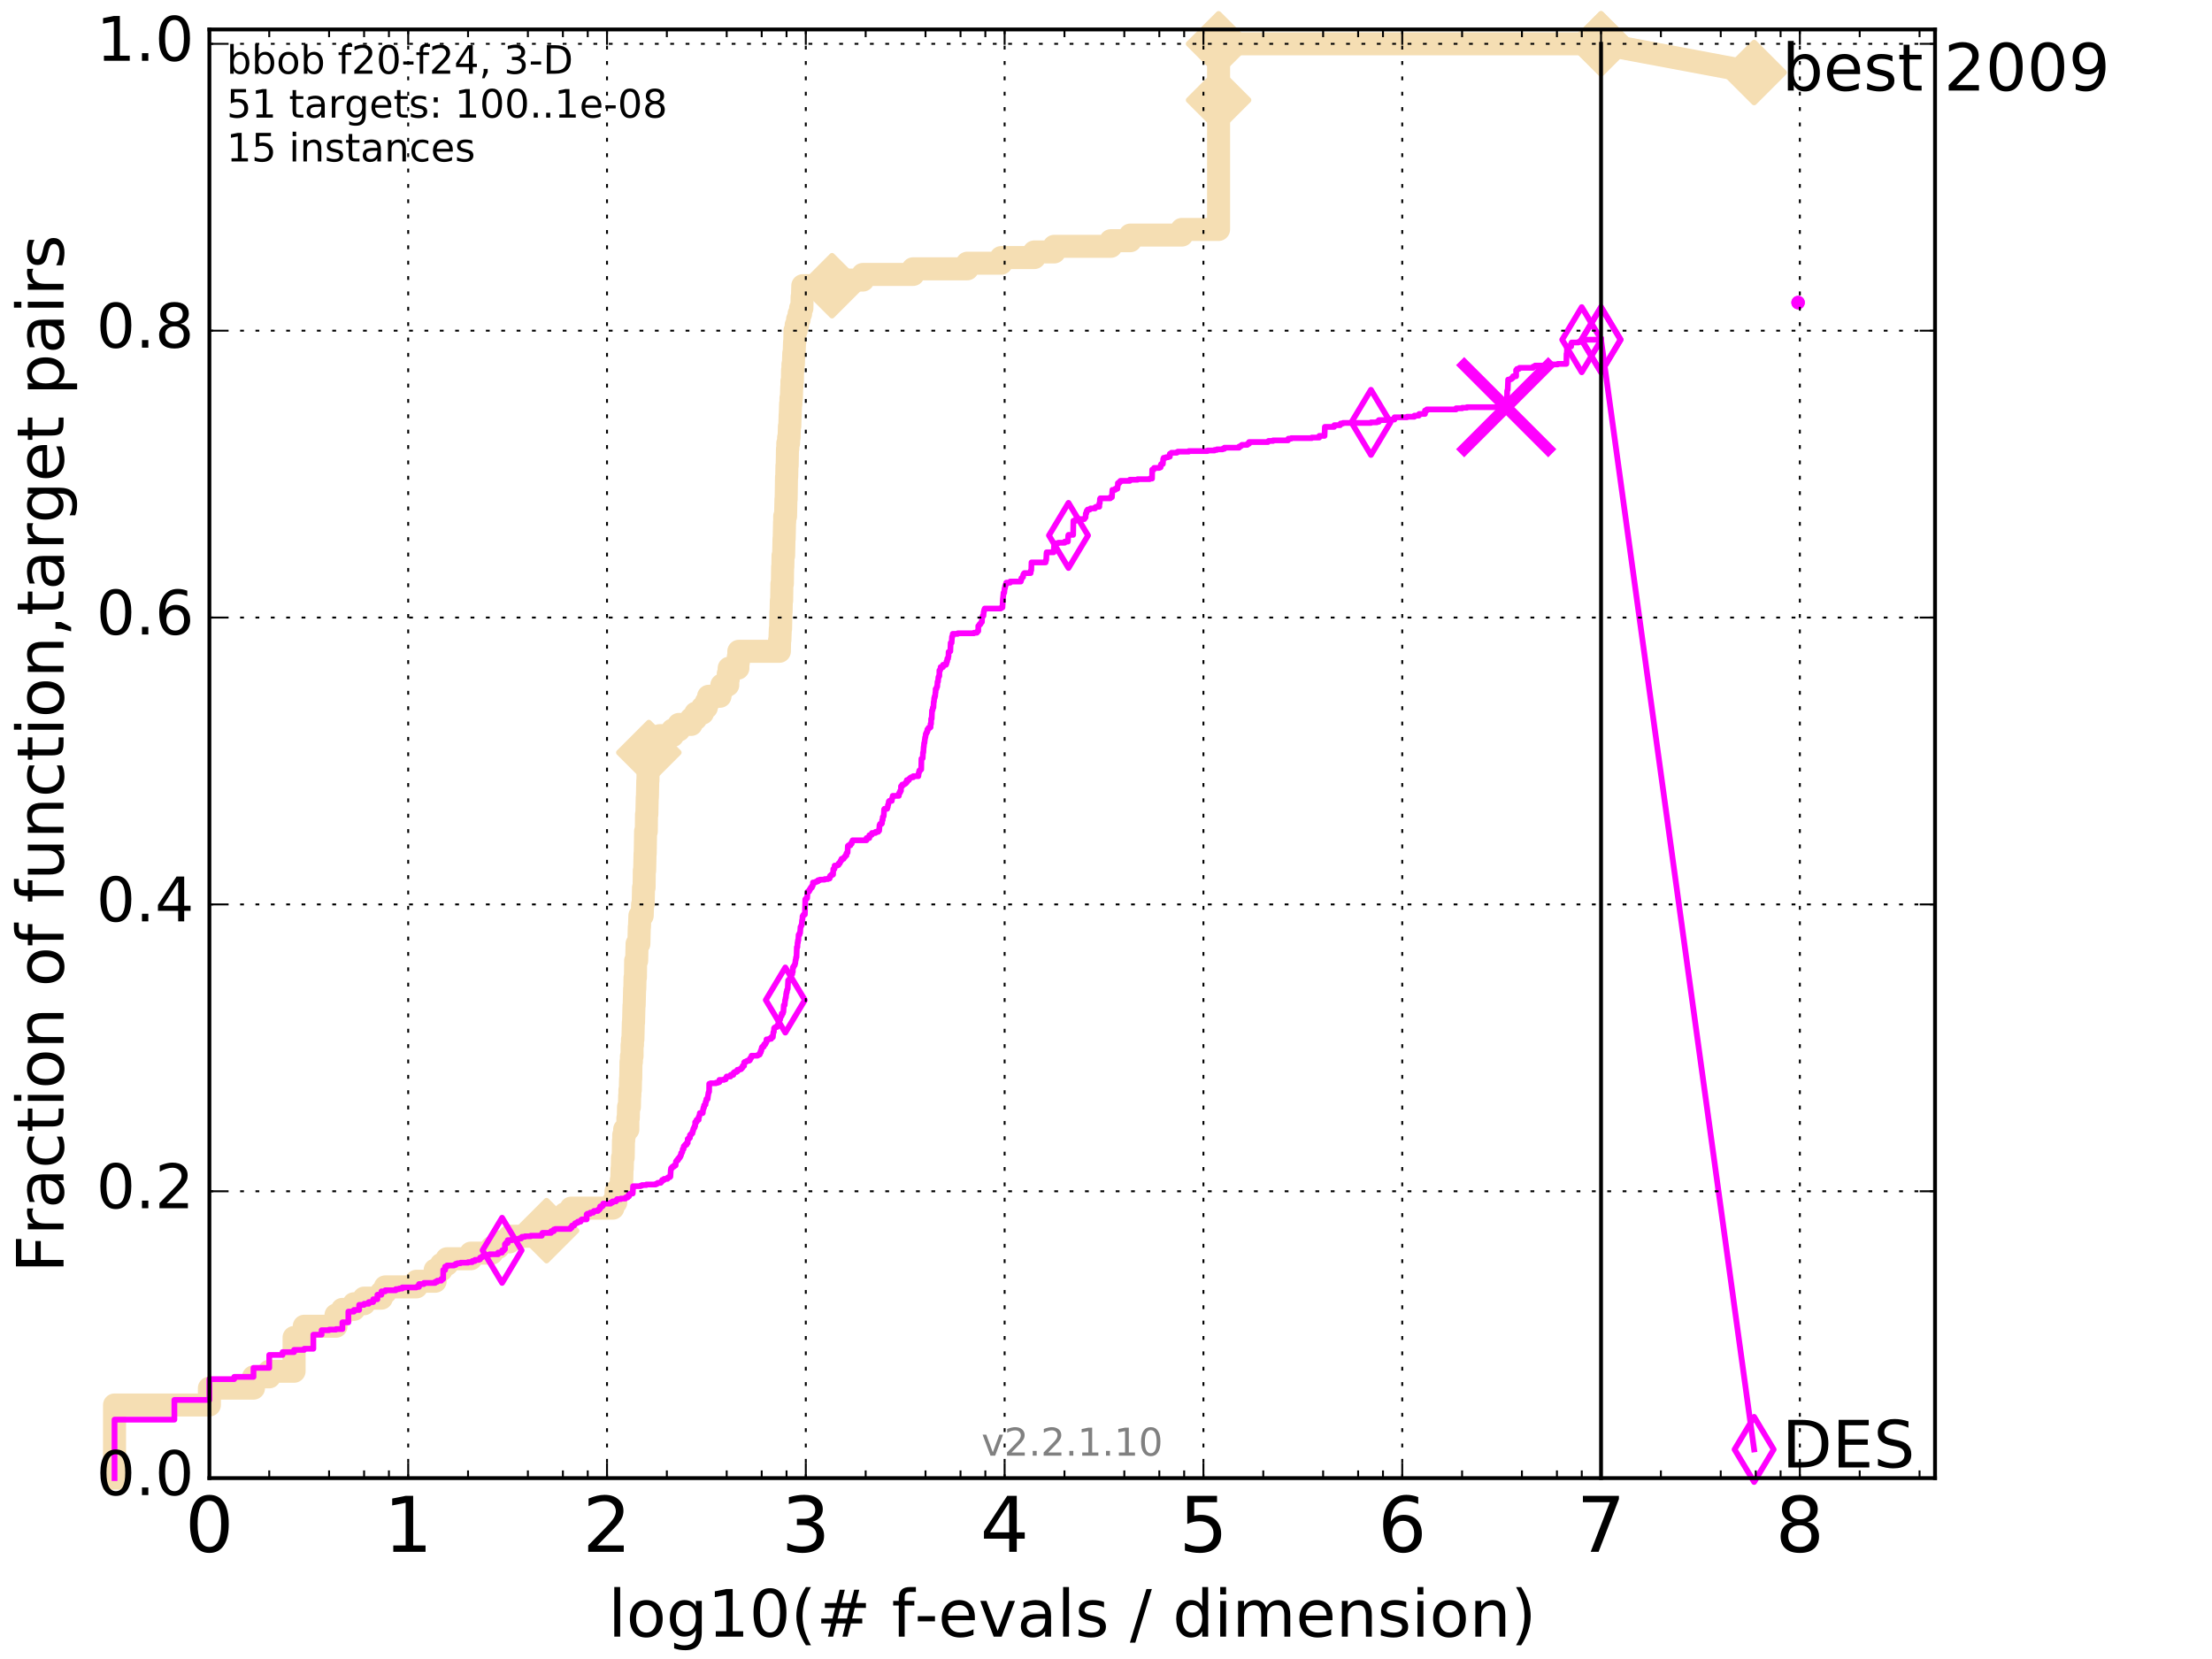 <?xml version="1.0" encoding="utf-8" standalone="no"?>
<!DOCTYPE svg PUBLIC "-//W3C//DTD SVG 1.1//EN"
  "http://www.w3.org/Graphics/SVG/1.1/DTD/svg11.dtd">
<!-- Created with matplotlib (http://matplotlib.org/) -->
<svg height="432pt" version="1.1" viewBox="0 0 576 432" width="576pt" xmlns="http://www.w3.org/2000/svg" xmlns:xlink="http://www.w3.org/1999/xlink">
 <defs>
  <style type="text/css">
*{stroke-linecap:butt;stroke-linejoin:round;stroke-miterlimit:100000;}
  </style>
 </defs>
 <g id="figure_1">
  <g id="patch_1">
   <path d="M 0 432 
L 576 432 
L 576 0 
L 0 0 
z
" style="fill:#ffffff;"/>
  </g>
  <g id="axes_1">
   <g id="patch_2">
    <path d="M 54.525 384.9 
L 503.88 384.9 
L 503.88 7.678 
L 54.525 7.678 
z
" style="fill:#ffffff;"/>
   </g>
   <g id="line2d_1">
    <path d="M 29.825 384.9 
L 29.825 365.859 
L 54.525 365.859 
L 54.525 361.466 
L 66.01 361.466 
L 66.01 358.536 
L 70.109 358.536 
L 70.109 357.072 
L 76.577 357.072 
L 76.577 348.284 
L 79.225 348.284 
L 79.225 345.354 
L 87.493 345.354 
L 87.493 342.425 
L 89.159 342.425 
L 89.159 340.96 
L 92.161 340.96 
L 92.161 339.496 
L 94.809 339.496 
L 94.809 338.031 
L 99.321 338.031 
L 99.321 336.566 
L 100.32 336.566 
L 100.32 335.102 
L 108.437 335.102 
L 108.437 333.637 
L 113.317 333.637 
L 113.317 330.708 
L 114.905 330.708 
L 114.905 329.243 
L 116.388 329.243 
L 116.388 327.778 
L 122.615 327.778 
L 122.615 326.314 
L 128.063 326.314 
L 128.063 324.849 
L 129.709 324.849 
L 129.709 323.385 
L 132.678 323.385 
L 132.678 321.92 
L 142.329 321.92 
L 142.329 320.455 
L 144.893 320.455 
L 144.893 318.991 
L 145.293 318.991 
L 145.293 317.526 
L 147.072 317.526 
L 147.072 316.061 
L 148.721 316.061 
L 148.721 314.597 
L 159.584 314.597 
L 159.584 313.132 
L 160.342 313.132 
L 160.409 310.203 
L 161.529 310.203 
L 161.529 308.738 
L 161.784 308.738 
L 161.784 307.273 
L 161.911 307.273 
L 161.974 304.344 
L 162.037 304.344 
L 162.1 301.415 
L 162.287 301.415 
L 162.349 297.021 
L 162.411 297.021 
L 162.411 295.556 
L 162.656 295.556 
L 162.656 294.091 
L 163.496 294.091 
L 163.496 291.162 
L 163.613 291.162 
L 163.672 288.233 
L 163.904 288.233 
L 163.962 285.303 
L 164.019 285.303 
L 164.019 283.839 
L 164.134 283.839 
L 164.191 280.91 
L 164.248 280.91 
L 164.305 276.516 
L 164.418 276.516 
L 164.418 275.051 
L 164.587 275.051 
L 164.587 272.122 
L 164.699 272.122 
L 164.699 270.657 
L 164.81 270.657 
L 164.921 266.263 
L 164.976 266.263 
L 165.086 261.869 
L 165.141 261.869 
L 165.25 257.475 
L 165.304 257.475 
L 165.359 254.546 
L 165.467 254.546 
L 165.521 250.152 
L 165.788 250.152 
L 165.894 245.758 
L 166.365 245.758 
L 166.469 241.364 
L 166.52 241.364 
L 166.623 238.435 
L 167.229 238.435 
L 167.328 235.505 
L 167.477 235.505 
L 167.575 231.111 
L 167.722 231.111 
L 167.771 226.717 
L 167.868 226.717 
L 167.965 222.323 
L 168.013 222.323 
L 168.109 216.465 
L 168.3 216.465 
L 168.347 212.071 
L 168.442 212.071 
L 168.536 207.677 
L 168.583 207.677 
L 168.677 203.283 
L 168.724 203.283 
L 168.77 198.889 
L 168.863 198.889 
L 168.956 194.495 
L 170.125 194.495 
L 170.125 193.03 
L 171.772 193.03 
L 171.772 191.566 
L 175.133 191.566 
L 175.133 190.101 
L 176.789 190.101 
L 176.789 188.636 
L 179.974 188.636 
L 179.974 187.172 
L 181.158 187.172 
L 181.158 185.707 
L 182.913 185.707 
L 182.913 184.242 
L 183.931 184.242 
L 183.931 182.778 
L 184.517 182.778 
L 184.517 181.313 
L 187.478 181.313 
L 187.478 179.848 
L 187.959 179.848 
L 187.959 178.384 
L 189.51 178.384 
L 189.51 176.919 
L 189.64 176.919 
L 189.64 175.454 
L 189.877 175.454 
L 189.877 173.99 
L 192.144 173.99 
L 192.144 172.525 
L 192.259 172.525 
L 192.259 171.06 
L 192.39 171.06 
L 192.39 169.596 
L 202.951 169.596 
L 203.001 166.666 
L 203.083 166.666 
L 203.194 163.737 
L 203.264 163.737 
L 203.344 159.343 
L 203.394 159.343 
L 203.454 156.414 
L 203.543 156.414 
L 203.603 152.02 
L 203.731 152.02 
L 203.79 147.626 
L 203.848 147.626 
L 203.897 144.697 
L 204.053 144.697 
L 204.15 140.303 
L 204.198 140.303 
L 204.294 135.909 
L 204.332 135.909 
L 204.332 134.444 
L 204.561 134.444 
L 204.655 130.05 
L 204.712 130.05 
L 204.806 124.191 
L 204.862 124.191 
L 204.918 121.262 
L 204.983 121.262 
L 205.057 116.868 
L 205.141 116.868 
L 205.141 115.404 
L 205.352 115.404 
L 205.352 113.939 
L 205.48 113.939 
L 205.561 111.01 
L 205.661 111.01 
L 205.742 108.08 
L 205.778 108.08 
L 205.867 105.151 
L 205.957 105.151 
L 205.957 103.686 
L 206.072 103.686 
L 206.16 100.757 
L 206.205 100.757 
L 206.205 99.292 
L 206.345 99.292 
L 206.38 96.363 
L 206.476 96.363 
L 206.476 94.898 
L 206.597 94.898 
L 206.692 91.969 
L 206.796 91.969 
L 206.898 89.04 
L 206.966 89.04 
L 207.009 86.11 
L 207.321 86.11 
L 207.321 84.646 
L 207.687 84.646 
L 207.687 83.181 
L 208.087 83.181 
L 208.087 81.717 
L 208.473 81.717 
L 208.473 80.252 
L 208.813 80.252 
L 208.867 77.323 
L 208.961 77.323 
L 209.047 74.393 
L 216.662 74.393 
L 216.662 72.929 
L 224.693 72.929 
L 224.693 71.464 
L 237.763 71.464 
L 237.763 69.999 
L 251.88 69.999 
L 251.88 68.535 
L 260.7 68.535 
L 260.7 67.07 
L 269.329 67.07 
L 269.329 65.605 
L 274.514 65.605 
L 274.514 64.141 
L 289.259 64.141 
L 289.259 62.676 
L 294.332 62.676 
L 294.332 61.211 
L 307.761 61.211 
L 307.761 59.747 
L 317.314 59.747 
L 317.315 11.413 
L 416.908 11.413 
L 416.908 11.413 
" style="fill:none;stroke:#f5deb3;stroke-linecap:square;stroke-width:6.0;"/>
   </g>
   <g id="line2d_2">
    <defs>
     <path d="M -0 7.778 
L 7.778 0 
L 0 -7.778 
L -7.778 -0 
z
" id="m0934a48cd9" style="stroke:#f5deb3;stroke-linejoin:miter;stroke-width:1.5;"/>
    </defs>
    <g>
     <use style="fill:#f5deb3;stroke:#f5deb3;stroke-linejoin:miter;stroke-width:1.5;" x="142.329" xlink:href="#m0934a48cd9" y="320.455"/>
     <use style="fill:#f5deb3;stroke:#f5deb3;stroke-linejoin:miter;stroke-width:1.5;" x="168.956" xlink:href="#m0934a48cd9" y="195.96"/>
     <use style="fill:#f5deb3;stroke:#f5deb3;stroke-linejoin:miter;stroke-width:1.5;" x="216.662" xlink:href="#m0934a48cd9" y="74.393"/>
     <use style="fill:#f5deb3;stroke:#f5deb3;stroke-linejoin:miter;stroke-width:1.5;" x="317.315" xlink:href="#m0934a48cd9" y="26.06"/>
     <use style="fill:#f5deb3;stroke:#f5deb3;stroke-linejoin:miter;stroke-width:1.5;" x="317.315" xlink:href="#m0934a48cd9" y="11.413"/>
     <use style="fill:#f5deb3;stroke:#f5deb3;stroke-linejoin:miter;stroke-width:1.5;" x="416.908" xlink:href="#m0934a48cd9" y="11.413"/>
    </g>
   </g>
   <g id="line2d_3">
    <path d="M -15527.947 758.387 
" style="fill:none;stroke:#f5deb3;stroke-linecap:square;stroke-width:6.0;"/>
    <g>
     <use style="fill:#f5deb3;stroke:#f5deb3;stroke-linejoin:miter;stroke-width:1.5;" x="-15527.947" xlink:href="#m0934a48cd9" y="758.387"/>
    </g>
   </g>
   <g id="line2d_4">
    <path d="M 416.908 11.413 
L 456.77 18.883 
" style="fill:none;stroke:#f5deb3;stroke-linecap:square;stroke-width:6.0;"/>
    <g>
     <use style="fill:#f5deb3;stroke:#f5deb3;stroke-linejoin:miter;stroke-width:1.5;" x="416.908" xlink:href="#m0934a48cd9" y="11.413"/>
     <use style="fill:#f5deb3;stroke:#f5deb3;stroke-linejoin:miter;stroke-width:1.5;" x="456.77" xlink:href="#m0934a48cd9" y="18.883"/>
    </g>
   </g>
   <g id="line2d_5">
    <defs>
     <path d="M 0 1.5 
C 0.398 1.5 0.779 1.342 1.061 1.061 
C 1.342 0.779 1.5 0.398 1.5 0 
C 1.5 -0.398 1.342 -0.779 1.061 -1.061 
C 0.779 -1.342 0.398 -1.5 0 -1.5 
C -0.398 -1.5 -0.779 -1.342 -1.061 -1.061 
C -1.342 -0.779 -1.5 -0.398 -1.5 0 
C -1.5 0.398 -1.342 0.779 -1.061 1.061 
C -0.779 1.342 -0.398 1.5 0 1.5 
z
" id="m8a7d7dfdba" style="stroke:#f5deb3;stroke-width:0.5;"/>
    </defs>
    <g>
     <use style="fill:#f5deb3;stroke:#f5deb3;stroke-width:0.5;" x="317.315" xlink:href="#m8a7d7dfdba" y="11.413"/>
     <use style="fill:#f5deb3;stroke:#f5deb3;stroke-width:0.5;" x="317.315" xlink:href="#m8a7d7dfdba" y="11.413"/>
    </g>
   </g>
   <g id="line2d_6">
    <defs>
     <path d="M 0 1.5 
C 0.398 1.5 0.779 1.342 1.061 1.061 
C 1.342 0.779 1.5 0.398 1.5 0 
C 1.5 -0.398 1.342 -0.779 1.061 -1.061 
C 0.779 -1.342 0.398 -1.5 0 -1.5 
C -0.398 -1.5 -0.779 -1.342 -1.061 -1.061 
C -1.342 -0.779 -1.5 -0.398 -1.5 0 
C -1.5 0.398 -1.342 0.779 -1.061 1.061 
C -0.779 1.342 -0.398 1.5 0 1.5 
z
" id="m5efff5a468" style="stroke:#ff00ff;stroke-width:0.5;"/>
    </defs>
    <g>
     <use style="fill:#ff00ff;stroke:#ff00ff;stroke-width:0.5;" x="468.215" xlink:href="#m5efff5a468" y="78.787"/>
     <use style="fill:#ff00ff;stroke:#ff00ff;stroke-width:0.5;" x="468.215" xlink:href="#m5efff5a468" y="78.787"/>
    </g>
   </g>
   <g id="line2d_7">
    <path d="M 29.825 384.9 
L 29.825 369.668 
L 45.409 369.668 
L 45.409 364.541 
L 54.525 364.541 
L 54.525 359.122 
L 60.993 359.122 
L 60.993 358.536 
L 66.01 358.536 
L 66.01 356.193 
L 70.109 356.193 
L 70.109 352.824 
L 73.575 352.824 
L 73.575 352.092 
L 76.577 352.092 
L 76.577 351.506 
L 79.225 351.506 
L 79.225 351.213 
L 81.594 351.213 
L 81.594 347.551 
L 83.737 347.551 
L 83.737 346.38 
L 85.693 346.38 
L 85.693 346.233 
L 87.493 346.233 
L 87.493 346.087 
L 89.159 346.087 
L 89.159 344.329 
L 90.71 344.329 
L 90.71 341.546 
L 92.161 341.546 
L 92.161 341.107 
L 93.524 341.107 
L 93.524 339.789 
L 94.809 339.789 
L 94.809 339.496 
L 96.025 339.496 
L 96.025 339.056 
L 97.178 339.056 
L 97.178 338.324 
L 98.275 338.324 
L 98.275 337.152 
L 99.321 337.152 
L 99.321 336.273 
L 100.32 336.273 
L 100.32 335.981 
L 103.077 335.981 
L 103.077 335.688 
L 103.925 335.688 
L 103.925 335.541 
L 104.743 335.541 
L 104.743 335.248 
L 108.437 335.248 
L 108.437 335.102 
L 109.108 335.102 
L 109.108 334.369 
L 110.393 334.369 
L 110.393 334.076 
L 113.317 334.076 
L 113.317 333.784 
L 113.859 333.784 
L 113.859 333.491 
L 114.905 333.491 
L 114.905 333.051 
L 115.41 333.051 
L 115.41 330.708 
L 115.904 330.708 
L 115.904 329.829 
L 116.388 329.829 
L 116.388 329.536 
L 118.224 329.536 
L 118.224 329.39 
L 118.661 329.39 
L 118.661 329.097 
L 119.089 329.097 
L 119.089 328.95 
L 119.922 328.95 
L 119.922 328.804 
L 121.878 328.804 
L 121.878 328.657 
L 122.975 328.657 
L 122.975 328.364 
L 123.678 328.364 
L 123.678 328.071 
L 124.692 328.071 
L 124.692 327.925 
L 125.02 327.925 
L 125.02 327.486 
L 125.344 327.486 
L 125.344 327.339 
L 125.663 327.339 
L 125.663 327.046 
L 126.895 327.046 
L 126.895 326.753 
L 127.487 326.753 
L 127.487 326.607 
L 129.709 326.607 
L 129.709 326.167 
L 130.743 326.167 
L 130.743 325.581 
L 131.243 325.581 
L 131.243 325.289 
L 131.488 325.289 
L 131.488 323.97 
L 131.731 323.97 
L 131.731 323.677 
L 132.21 323.677 
L 132.21 322.945 
L 133.363 322.945 
L 133.363 322.652 
L 135.093 322.652 
L 135.093 322.506 
L 135.709 322.506 
L 135.709 322.213 
L 135.911 322.213 
L 135.911 322.066 
L 136.7 322.066 
L 136.7 321.92 
L 138.199 321.92 
L 138.199 321.773 
L 141.088 321.773 
L 141.088 321.334 
L 141.247 321.334 
L 141.247 321.041 
L 143.504 321.041 
L 143.504 320.602 
L 144.209 320.602 
L 144.209 320.162 
L 144.622 320.162 
L 144.622 320.016 
L 148.493 320.016 
L 148.493 319.723 
L 148.834 319.723 
L 148.834 319.43 
L 148.947 319.43 
L 148.947 319.137 
L 149.502 319.137 
L 149.612 318.844 
L 149.72 318.844 
L 149.72 318.551 
L 150.044 318.551 
L 150.044 318.405 
L 150.468 318.405 
L 150.468 318.112 
L 151.192 318.112 
L 151.293 317.672 
L 151.495 317.672 
L 151.495 317.526 
L 152.763 317.526 
L 152.763 316.208 
L 152.952 316.208 
L 152.952 316.061 
L 153.692 316.061 
L 153.692 315.768 
L 154.497 315.768 
L 154.497 315.475 
L 154.672 315.475 
L 154.672 315.329 
L 155.694 315.329 
L 155.694 315.036 
L 156.025 315.036 
L 156.025 314.743 
L 156.27 314.743 
L 156.27 314.157 
L 156.831 314.157 
L 156.831 314.011 
L 156.989 314.011 
L 157.067 313.425 
L 159.017 313.425 
L 159.017 313.132 
L 159.514 313.132 
L 159.514 312.839 
L 160.409 312.839 
L 160.409 312.546 
L 160.678 312.546 
L 160.678 312.253 
L 161.657 312.253 
L 161.657 312.107 
L 162.839 312.107 
L 162.899 311.814 
L 163.437 311.814 
L 163.437 311.521 
L 163.788 311.521 
L 163.788 310.935 
L 164.248 310.935 
L 164.248 310.788 
L 164.755 310.788 
L 164.866 308.884 
L 166.776 308.884 
L 166.776 308.738 
L 167.179 308.738 
L 167.179 308.591 
L 168.3 308.591 
L 168.3 308.445 
L 170.73 308.445 
L 170.73 308.299 
L 171.069 308.299 
L 171.069 308.152 
L 171.278 308.152 
L 171.278 308.006 
L 172.056 308.006 
L 172.096 307.713 
L 172.335 307.713 
L 172.415 307.273 
L 172.924 307.273 
L 172.924 306.98 
L 173.796 306.98 
L 173.796 306.687 
L 174.019 306.687 
L 174.019 306.541 
L 174.42 306.541 
L 174.42 306.395 
L 174.565 306.395 
L 174.673 304.637 
L 174.708 304.637 
L 174.744 304.198 
L 174.992 304.198 
L 174.992 303.905 
L 175.168 303.905 
L 175.168 303.758 
L 175.55 303.758 
L 175.55 303.465 
L 175.926 303.465 
L 176.027 302.44 
L 176.128 302.44 
L 176.228 302.147 
L 176.527 302.147 
L 176.56 301.708 
L 176.822 301.708 
L 176.822 301.415 
L 177.048 301.415 
L 177.048 301.122 
L 177.209 301.122 
L 177.209 300.829 
L 177.337 300.829 
L 177.368 300.243 
L 177.558 300.243 
L 177.621 299.95 
L 177.684 299.95 
L 177.777 299.218 
L 177.995 299.218 
L 178.056 298.485 
L 178.179 298.485 
L 178.179 298.339 
L 178.423 298.339 
L 178.423 298.046 
L 178.813 298.046 
L 178.813 297.607 
L 179.08 297.607 
L 179.08 296.581 
L 179.401 296.581 
L 179.401 296.288 
L 179.661 296.288 
L 179.661 295.556 
L 179.917 295.556 
L 179.917 295.263 
L 180.143 295.263 
L 180.143 295.117 
L 180.311 295.117 
L 180.339 294.531 
L 180.477 294.531 
L 180.533 293.945 
L 180.67 293.945 
L 180.67 293.652 
L 180.861 293.652 
L 180.861 293.213 
L 181.024 293.213 
L 181.024 292.187 
L 181.399 292.187 
L 181.399 291.602 
L 181.923 291.602 
L 181.923 290.869 
L 182.053 290.869 
L 182.155 290.283 
L 182.207 290.283 
L 182.232 289.844 
L 182.987 289.844 
L 183.086 288.819 
L 183.184 288.819 
L 183.184 288.379 
L 183.355 288.379 
L 183.355 287.793 
L 183.5 287.793 
L 183.5 287.647 
L 183.717 287.647 
L 183.741 286.915 
L 183.884 286.915 
L 183.955 286.182 
L 184.261 286.182 
L 184.354 285.303 
L 184.377 285.303 
L 184.47 284.571 
L 184.54 284.571 
L 184.563 284.278 
L 184.655 284.278 
L 184.678 282.228 
L 185.042 282.228 
L 185.042 282.081 
L 186.421 282.081 
L 186.421 281.935 
L 186.966 281.935 
L 186.966 281.788 
L 187.336 281.788 
L 187.336 281.202 
L 188.508 281.202 
L 188.508 281.056 
L 188.967 281.056 
L 189.062 280.617 
L 189.212 280.617 
L 189.212 280.324 
L 190.221 280.324 
L 190.274 279.884 
L 190.961 279.884 
L 191.048 279.298 
L 191.254 279.298 
L 191.254 279.152 
L 191.796 279.152 
L 191.796 279.005 
L 192.012 279.005 
L 192.012 278.566 
L 192.568 278.566 
L 192.568 278.42 
L 192.984 278.42 
L 192.984 278.127 
L 193.252 278.127 
L 193.252 277.98 
L 193.377 277.98 
L 193.377 277.541 
L 193.763 277.541 
L 193.763 276.662 
L 193.901 276.662 
L 193.901 276.516 
L 194.278 276.516 
L 194.278 276.369 
L 194.531 276.369 
L 194.531 276.223 
L 195.072 276.223 
L 195.072 276.076 
L 195.273 276.076 
L 195.273 275.637 
L 195.516 275.637 
L 195.516 275.344 
L 195.699 275.344 
L 195.699 274.904 
L 197.246 274.904 
L 197.246 274.758 
L 197.52 274.758 
L 197.52 274.612 
L 197.816 274.612 
L 197.816 274.319 
L 197.944 274.319 
L 197.944 274.026 
L 198.109 274.026 
L 198.109 273.586 
L 198.26 273.586 
L 198.272 273.147 
L 198.372 273.147 
L 198.385 272.707 
L 198.509 272.707 
L 198.509 272.561 
L 198.878 272.561 
L 198.963 271.975 
L 199.277 271.975 
L 199.277 271.682 
L 199.432 271.682 
L 199.432 271.389 
L 199.586 271.389 
L 199.598 270.657 
L 200.227 270.657 
L 200.227 270.51 
L 200.817 270.51 
L 200.817 270.071 
L 201.249 270.071 
L 201.359 268.899 
L 201.381 268.899 
L 201.381 268.753 
L 201.5 268.753 
L 201.576 267.728 
L 201.684 267.728 
L 201.684 267.581 
L 201.92 267.581 
L 201.92 267.435 
L 202.331 267.435 
L 202.331 267.142 
L 202.467 267.142 
L 202.467 266.995 
L 202.602 266.995 
L 202.643 266.556 
L 202.736 266.556 
L 202.777 265.531 
L 203.133 265.531 
L 203.163 264.945 
L 203.294 264.945 
L 203.394 264.505 
L 203.563 264.505 
L 203.563 263.92 
L 203.858 263.92 
L 203.936 263.48 
L 203.995 263.48 
L 204.101 261.723 
L 204.332 261.723 
L 204.437 260.404 
L 204.494 260.404 
L 204.561 259.818 
L 204.636 259.818 
L 204.721 258.793 
L 204.778 258.793 
L 204.796 258.354 
L 204.899 258.354 
L 204.937 257.768 
L 205.011 257.768 
L 205.104 257.475 
L 205.122 257.475 
L 205.233 255.278 
L 205.661 255.278 
L 205.661 254.692 
L 205.778 254.692 
L 205.823 254.399 
L 205.894 254.399 
L 205.966 253.813 
L 206.01 253.813 
L 206.01 253.667 
L 206.301 253.667 
L 206.354 253.081 
L 206.441 253.081 
L 206.458 251.909 
L 206.623 251.909 
L 206.623 251.616 
L 206.761 251.616 
L 206.838 251.324 
L 206.949 251.324 
L 207.009 250.884 
L 207.077 250.884 
L 207.153 250.005 
L 207.22 250.005 
L 207.296 249.273 
L 207.405 249.273 
L 207.496 246.637 
L 207.637 246.637 
L 207.687 245.465 
L 207.769 245.465 
L 207.777 244.879 
L 207.884 244.879 
L 207.957 243.414 
L 208.184 243.414 
L 208.192 242.975 
L 208.345 242.975 
L 208.449 241.364 
L 208.552 241.364 
L 208.655 240.924 
L 208.758 240.924 
L 208.86 239.606 
L 208.938 239.606 
L 208.984 238.581 
L 209.139 238.581 
L 209.139 238.288 
L 209.263 238.288 
L 209.263 238.142 
L 209.591 238.142 
L 209.697 234.187 
L 209.795 234.187 
L 209.795 234.041 
L 210.041 234.041 
L 210.041 233.894 
L 210.174 233.894 
L 210.27 232.429 
L 210.365 232.429 
L 210.365 232.137 
L 210.699 232.137 
L 210.699 231.844 
L 210.857 231.844 
L 210.857 231.551 
L 211.022 231.551 
L 211.128 231.111 
L 211.423 231.111 
L 211.451 230.672 
L 211.632 230.672 
L 211.694 229.793 
L 212.279 229.793 
L 212.279 229.647 
L 212.626 229.647 
L 212.626 229.5 
L 213.013 229.5 
L 213.013 229.207 
L 213.496 229.207 
L 213.496 229.061 
L 214.741 229.061 
L 214.741 228.914 
L 215.604 228.914 
L 215.604 228.768 
L 216.029 228.768 
L 216.102 228.182 
L 216.165 228.182 
L 216.165 228.035 
L 216.479 228.035 
L 216.479 227.743 
L 216.926 227.743 
L 216.997 226.278 
L 217.29 226.278 
L 217.343 225.399 
L 217.994 225.399 
L 217.994 225.253 
L 218.346 225.253 
L 218.381 224.813 
L 218.677 224.813 
L 218.742 224.374 
L 218.903 224.374 
L 218.903 224.081 
L 219.112 224.081 
L 219.132 223.642 
L 219.671 223.642 
L 219.671 223.349 
L 219.83 223.349 
L 219.83 223.202 
L 220.002 223.202 
L 220.083 222.909 
L 220.149 222.909 
L 220.149 222.763 
L 220.418 222.763 
L 220.418 222.177 
L 220.539 222.177 
L 220.539 222.03 
L 220.706 222.03 
L 220.78 220.273 
L 220.941 220.273 
L 220.941 220.126 
L 221.451 220.126 
L 221.509 219.687 
L 221.78 219.687 
L 221.855 219.101 
L 222.025 219.101 
L 222.025 218.808 
L 225.636 218.808 
L 225.636 218.222 
L 226.373 218.222 
L 226.373 217.49 
L 226.835 217.49 
L 226.835 217.344 
L 227.059 217.344 
L 227.059 216.904 
L 227.987 216.904 
L 227.987 216.611 
L 228.685 216.611 
L 228.685 216.318 
L 228.933 216.318 
L 229.029 214.854 
L 229.15 214.854 
L 229.15 214.561 
L 229.546 214.561 
L 229.546 214.414 
L 229.665 214.414 
L 229.705 213.535 
L 229.856 213.535 
L 229.856 212.803 
L 229.991 212.803 
L 230 212.51 
L 230.122 212.51 
L 230.222 210.753 
L 230.319 210.753 
L 230.319 210.606 
L 231.016 210.606 
L 231.109 210.167 
L 231.173 210.167 
L 231.222 209.581 
L 231.292 209.581 
L 231.401 208.995 
L 231.436 208.995 
L 231.441 208.702 
L 231.558 208.702 
L 231.558 208.556 
L 232.216 208.556 
L 232.299 207.823 
L 232.395 207.823 
L 232.464 207.237 
L 234.055 207.237 
L 234.065 206.652 
L 234.205 206.652 
L 234.205 206.359 
L 234.402 206.359 
L 234.402 205.919 
L 234.614 205.919 
L 234.614 204.747 
L 234.928 204.747 
L 234.928 204.308 
L 235.404 204.308 
L 235.404 204.162 
L 235.643 204.162 
L 235.643 204.015 
L 235.863 204.015 
L 235.863 203.722 
L 236.137 203.722 
L 236.137 203.136 
L 236.682 203.136 
L 236.682 202.843 
L 236.851 202.843 
L 236.851 202.697 
L 236.997 202.697 
L 236.997 202.551 
L 237.22 202.551 
L 237.22 202.404 
L 237.809 202.404 
L 237.809 202.111 
L 239.14 202.111 
L 239.233 201.232 
L 239.304 201.232 
L 239.383 200.646 
L 239.625 200.646 
L 239.671 200.354 
L 239.884 200.354 
L 239.935 197.571 
L 240.133 197.571 
L 240.133 197.424 
L 240.271 197.424 
L 240.348 195.96 
L 240.423 195.96 
L 240.523 194.495 
L 240.559 194.495 
L 240.647 193.47 
L 240.727 193.47 
L 240.819 192.591 
L 240.844 192.591 
L 240.899 192.005 
L 240.972 192.005 
L 241.071 191.126 
L 241.19 191.126 
L 241.19 190.833 
L 241.335 190.833 
L 241.335 190.54 
L 241.484 190.54 
L 241.484 189.954 
L 241.71 189.954 
L 241.786 189.515 
L 242.167 189.515 
L 242.167 189.369 
L 242.314 189.369 
L 242.314 188.49 
L 242.451 188.49 
L 242.467 187.172 
L 242.612 187.172 
L 242.699 184.975 
L 242.834 184.975 
L 242.905 184.242 
L 243.061 184.242 
L 243.133 182.778 
L 243.191 182.778 
L 243.272 181.752 
L 243.382 181.752 
L 243.382 181.313 
L 243.508 181.313 
L 243.586 180.288 
L 243.635 180.288 
L 243.635 179.409 
L 243.832 179.409 
L 243.939 178.823 
L 244.048 178.823 
L 244.131 177.505 
L 244.261 177.505 
L 244.358 176.333 
L 244.466 176.333 
L 244.466 176.04 
L 244.597 176.04 
L 244.616 174.576 
L 244.799 174.576 
L 244.799 174.283 
L 244.922 174.283 
L 244.943 173.697 
L 245.561 173.697 
L 245.561 173.111 
L 246.337 173.111 
L 246.337 172.818 
L 246.464 172.818 
L 246.464 172.232 
L 246.645 172.232 
L 246.683 171.5 
L 246.876 171.5 
L 246.946 170.914 
L 246.989 170.914 
L 247.021 169.742 
L 247.251 169.742 
L 247.251 169.596 
L 247.464 169.596 
L 247.548 167.399 
L 247.793 167.399 
L 247.898 165.788 
L 248 165.788 
L 248.093 165.055 
L 249.389 165.055 
L 249.389 164.909 
L 253.624 164.909 
L 253.624 164.762 
L 254.372 164.762 
L 254.407 164.469 
L 254.622 164.469 
L 254.622 164.323 
L 254.741 164.323 
L 254.741 163.005 
L 254.881 163.005 
L 254.881 162.858 
L 254.997 162.858 
L 255.049 162.565 
L 255.282 162.565 
L 255.321 162.273 
L 255.458 162.273 
L 255.539 161.98 
L 255.692 161.98 
L 255.728 160.808 
L 255.809 160.808 
L 255.881 160.368 
L 256.081 160.368 
L 256.156 159.343 
L 256.208 159.343 
L 256.292 158.757 
L 256.423 158.757 
L 256.423 158.464 
L 260.554 158.464 
L 260.554 158.318 
L 260.814 158.318 
L 260.814 158.171 
L 261.038 158.171 
L 261.146 155.974 
L 261.154 155.974 
L 261.261 154.949 
L 261.279 154.949 
L 261.313 154.363 
L 261.497 154.363 
L 261.606 153.192 
L 261.693 153.192 
L 261.732 152.606 
L 261.815 152.606 
L 261.886 152.166 
L 262.034 152.166 
L 262.034 151.727 
L 263.045 151.727 
L 263.045 151.434 
L 265.815 151.434 
L 265.833 150.995 
L 265.968 150.995 
L 265.968 150.555 
L 266.137 150.555 
L 266.236 150.262 
L 266.41 150.262 
L 266.434 149.676 
L 266.539 149.676 
L 266.583 149.384 
L 266.73 149.384 
L 266.73 149.237 
L 268.37 149.237 
L 268.442 148.505 
L 268.542 148.505 
L 268.599 146.454 
L 272.267 146.454 
L 272.338 145.868 
L 272.431 145.868 
L 272.506 144.111 
L 272.543 144.111 
L 272.543 143.818 
L 274.37 143.818 
L 274.471 142.207 
L 274.492 142.207 
L 274.53 141.474 
L 275.566 141.474 
L 275.566 141.328 
L 277.252 141.328 
L 277.252 141.035 
L 278.069 141.035 
L 278.174 139.424 
L 278.234 139.424 
L 278.234 139.277 
L 279.443 139.277 
L 279.511 135.616 
L 280.173 135.616 
L 280.173 135.176 
L 282.348 135.176 
L 282.348 135.03 
L 282.462 135.03 
L 282.569 134.737 
L 282.682 134.737 
L 282.737 133.712 
L 282.87 133.712 
L 282.942 133.126 
L 283.007 133.126 
L 283.007 132.979 
L 283.223 132.979 
L 283.226 132.686 
L 283.796 132.686 
L 283.796 132.54 
L 283.973 132.54 
L 283.973 132.394 
L 285.156 132.394 
L 285.156 132.101 
L 285.422 132.101 
L 285.422 131.954 
L 286.255 131.954 
L 286.26 131.075 
L 286.378 131.075 
L 286.434 129.904 
L 286.511 129.904 
L 286.511 129.757 
L 289.14 129.757 
L 289.14 129.464 
L 289.546 129.464 
L 289.63 128 
L 289.666 128 
L 289.666 127.56 
L 290.404 127.56 
L 290.404 127.267 
L 290.964 127.267 
L 291.067 126.388 
L 291.094 126.388 
L 291.094 125.803 
L 291.456 125.803 
L 291.456 125.51 
L 291.741 125.51 
L 291.741 125.217 
L 294.201 125.217 
L 294.201 124.924 
L 296.226 124.924 
L 296.226 124.777 
L 299.364 124.777 
L 299.364 124.631 
L 299.985 124.631 
L 300.035 122.287 
L 300.427 122.287 
L 300.519 121.848 
L 301.87 121.848 
L 301.87 121.702 
L 302.212 121.702 
L 302.288 120.969 
L 302.382 120.969 
L 302.382 120.823 
L 302.796 120.823 
L 302.902 119.505 
L 302.922 119.505 
L 303.015 119.212 
L 303.584 119.212 
L 303.584 119.065 
L 304.173 119.065 
L 304.173 118.919 
L 304.613 118.919 
L 304.613 118.186 
L 304.887 118.186 
L 304.887 118.04 
L 305.04 118.04 
L 305.04 117.893 
L 306.427 117.893 
L 306.427 117.747 
L 306.709 117.747 
L 306.709 117.601 
L 309.559 117.601 
L 309.559 117.454 
L 314.446 117.454 
L 314.446 117.308 
L 316.257 117.308 
L 316.257 117.161 
L 316.866 117.161 
L 316.866 117.015 
L 318.347 117.015 
L 318.347 116.868 
L 318.835 116.868 
L 318.835 116.575 
L 322.649 116.575 
L 322.656 116.282 
L 322.988 116.282 
L 322.988 116.136 
L 323.229 116.136 
L 323.229 115.989 
L 323.367 115.989 
L 323.367 115.843 
L 324.8 115.843 
L 324.85 115.55 
L 325.263 115.55 
L 325.263 115.111 
L 330.174 115.111 
L 330.174 114.964 
L 330.31 114.964 
L 330.31 114.818 
L 331.519 114.818 
L 331.519 114.671 
L 335.4 114.671 
L 335.483 114.232 
L 336.238 114.232 
L 336.238 114.085 
L 341.577 114.085 
L 341.577 113.939 
L 343.526 113.939 
L 343.551 113.5 
L 344.908 113.5 
L 344.997 111.156 
L 347.412 111.156 
L 347.447 110.717 
L 348.964 110.717 
L 348.964 110.57 
L 349.079 110.57 
L 349.079 110.277 
L 349.711 110.277 
L 349.711 110.131 
L 356.99 110.131 
L 356.99 109.984 
L 358.537 109.984 
L 358.537 109.838 
L 359.054 109.838 
L 359.054 109.398 
L 360.885 109.398 
L 360.885 109.252 
L 363.11 109.252 
L 363.125 108.666 
L 366.364 108.666 
L 366.364 108.52 
L 368.295 108.52 
L 368.295 108.227 
L 369.484 108.227 
L 369.555 107.787 
L 371.058 107.787 
L 371.059 106.909 
L 371.53 106.909 
L 371.53 106.616 
L 379.153 106.616 
L 379.153 106.323 
L 380.763 106.323 
L 380.763 106.176 
L 381.985 106.176 
L 381.985 106.03 
L 392.378 106.03 
L 392.461 101.782 
L 392.494 101.782 
L 392.567 101.489 
L 392.609 101.489 
L 392.715 98.853 
L 393.236 98.853 
L 393.236 98.706 
L 393.597 98.706 
L 393.643 98.414 
L 393.943 98.414 
L 394 97.974 
L 394.796 97.974 
L 394.798 96.363 
L 395.026 96.363 
L 395.026 96.07 
L 395.554 96.07 
L 395.554 95.924 
L 395.685 95.924 
L 395.685 95.777 
L 399.186 95.777 
L 399.205 95.484 
L 399.751 95.484 
L 399.751 95.191 
L 403.257 95.191 
L 403.257 95.045 
L 403.966 95.045 
L 403.966 94.898 
L 405.629 94.898 
L 405.629 94.752 
L 407.878 94.752 
L 407.919 92.116 
L 407.996 92.116 
L 408.075 90.212 
L 409.123 90.212 
L 409.124 89.479 
L 409.245 89.479 
L 409.245 89.186 
L 411.008 89.186 
L 411.008 89.04 
L 411.551 89.04 
L 411.562 88.747 
L 411.801 88.747 
L 411.878 88.454 
L 416.908 88.454 
L 416.908 88.454 
" style="fill:none;stroke:#ff00ff;stroke-linecap:square;stroke-width:1.5;"/>
   </g>
   <g id="line2d_8">
    <defs>
     <path d="M -0 8.485 
L 5.091 0 
L 0 -8.485 
L -5.091 -0 
z
" id="meb71e7699a" style="stroke:#ff00ff;stroke-linejoin:miter;stroke-width:1.5;"/>
    </defs>
    <g>
     <use style="fill:none;stroke:#ff00ff;stroke-linejoin:miter;stroke-width:1.5;" x="130.743" xlink:href="#meb71e7699a" y="325.581"/>
     <use style="fill:none;stroke:#ff00ff;stroke-linejoin:miter;stroke-width:1.5;" x="204.494" xlink:href="#meb71e7699a" y="260.404"/>
     <use style="fill:none;stroke:#ff00ff;stroke-linejoin:miter;stroke-width:1.5;" x="278.234" xlink:href="#meb71e7699a" y="139.424"/>
     <use style="fill:none;stroke:#ff00ff;stroke-linejoin:miter;stroke-width:1.5;" x="356.99" xlink:href="#meb71e7699a" y="109.984"/>
     <use style="fill:none;stroke:#ff00ff;stroke-linejoin:miter;stroke-width:1.5;" x="411.878" xlink:href="#meb71e7699a" y="88.454"/>
     <use style="fill:none;stroke:#ff00ff;stroke-linejoin:miter;stroke-width:1.5;" x="416.908" xlink:href="#meb71e7699a" y="88.454"/>
    </g>
   </g>
   <g id="line2d_9">
    <path d="M -15527.947 758.387 
" style="fill:none;stroke:#ff00ff;stroke-linecap:square;stroke-width:1.5;"/>
    <g>
     <use style="fill:none;stroke:#ff00ff;stroke-linejoin:miter;stroke-width:1.5;" x="-15527.947" xlink:href="#meb71e7699a" y="758.387"/>
    </g>
   </g>
   <g id="line2d_10">
    <path clip-path="url(#p9c2936c51e)" d="M 392.208 106.03 
" style="fill:none;stroke:#ff00ff;stroke-linecap:square;"/>
    <defs>
     <path d="M -12 12 
L 12 -12 
M -12 -12 
L 12 12 
" id="m5589bb6eb9" style="stroke:#ff00ff;stroke-width:3.0;"/>
    </defs>
    <g clip-path="url(#p9c2936c51e)">
     <use style="fill:#ff00ff;stroke:#ff00ff;stroke-width:3.0;" x="392.208" xlink:href="#m5589bb6eb9" y="106.03"/>
    </g>
   </g>
   <g id="line2d_11">
    <path d="M 416.908 88.454 
L 456.77 377.43 
" style="fill:none;stroke:#ff00ff;stroke-linecap:square;stroke-width:1.5;"/>
    <g>
     <use style="fill:none;stroke:#ff00ff;stroke-linejoin:miter;stroke-width:1.5;" x="416.908" xlink:href="#meb71e7699a" y="88.454"/>
     <use style="fill:none;stroke:#ff00ff;stroke-linejoin:miter;stroke-width:1.5;" x="456.77" xlink:href="#meb71e7699a" y="377.43"/>
    </g>
   </g>
   <g id="line2d_12">
    <path d="M 416.908 384.9 
L 416.908 11.413 
" style="fill:none;stroke:#000000;stroke-linecap:square;"/>
   </g>
   <g id="patch_3">
    <path d="M 54.525 7.678 
L 503.88 7.678 
" style="fill:none;stroke:#000000;stroke-linecap:square;stroke-linejoin:miter;"/>
   </g>
   <g id="patch_4">
    <path d="M 503.88 384.9 
L 503.88 7.678 
" style="fill:none;stroke:#000000;stroke-linecap:square;stroke-linejoin:miter;"/>
   </g>
   <g id="patch_5">
    <path d="M 54.525 384.9 
L 503.88 384.9 
" style="fill:none;stroke:#000000;stroke-linecap:square;stroke-linejoin:miter;"/>
   </g>
   <g id="patch_6">
    <path d="M 54.525 384.9 
L 54.525 7.678 
" style="fill:none;stroke:#000000;stroke-linecap:square;stroke-linejoin:miter;"/>
   </g>
   <g id="matplotlib.axis_1">
    <g id="xtick_1">
     <g id="line2d_13">
      <path clip-path="url(#p9c2936c51e)" d="M 54.525 384.9 
L 54.525 7.678 
" style="fill:none;stroke:#000000;stroke-dasharray:1,3;stroke-dashoffset:0.0;stroke-width:0.5;"/>
     </g>
     <g id="line2d_14">
      <defs>
       <path d="M 0 0 
L 0 -4 
" id="me1356ba6f6" style="stroke:#000000;stroke-width:0.5;"/>
      </defs>
      <g>
       <use style="stroke:#000000;stroke-width:0.5;" x="54.525" xlink:href="#me1356ba6f6" y="384.9"/>
      </g>
     </g>
     <g id="line2d_15">
      <defs>
       <path d="M 0 0 
L 0 4 
" id="m06f811b0f3" style="stroke:#000000;stroke-width:0.5;"/>
      </defs>
      <g>
       <use style="stroke:#000000;stroke-width:0.5;" x="54.525" xlink:href="#m06f811b0f3" y="7.678"/>
      </g>
     </g>
     <g id="text_1">
      <!-- 0 -->
      <defs>
       <path d="M 31.781 66.406 
Q 24.172 66.406 20.328 58.906 
Q 16.5 51.422 16.5 36.375 
Q 16.5 21.391 20.328 13.891 
Q 24.172 6.391 31.781 6.391 
Q 39.453 6.391 43.281 13.891 
Q 47.125 21.391 47.125 36.375 
Q 47.125 51.422 43.281 58.906 
Q 39.453 66.406 31.781 66.406 
M 31.781 74.219 
Q 44.047 74.219 50.516 64.516 
Q 56.984 54.828 56.984 36.375 
Q 56.984 17.969 50.516 8.266 
Q 44.047 -1.422 31.781 -1.422 
Q 19.531 -1.422 13.062 8.266 
Q 6.594 17.969 6.594 36.375 
Q 6.594 54.828 13.062 64.516 
Q 19.531 74.219 31.781 74.219 
" id="BitstreamVeraSans-Roman-30"/>
      </defs>
      <g transform="translate(48.163 404.097)scale(0.2 -0.2)">
       <use xlink:href="#BitstreamVeraSans-Roman-30"/>
      </g>
     </g>
    </g>
    <g id="xtick_2">
     <g id="line2d_16">
      <path clip-path="url(#p9c2936c51e)" d="M 106.294 384.9 
L 106.294 7.678 
" style="fill:none;stroke:#000000;stroke-dasharray:1,3;stroke-dashoffset:0.0;stroke-width:0.5;"/>
     </g>
     <g id="line2d_17">
      <g>
       <use style="stroke:#000000;stroke-width:0.5;" x="106.294" xlink:href="#me1356ba6f6" y="384.9"/>
      </g>
     </g>
     <g id="line2d_18">
      <g>
       <use style="stroke:#000000;stroke-width:0.5;" x="106.294" xlink:href="#m06f811b0f3" y="7.678"/>
      </g>
     </g>
     <g id="text_2">
      <!-- 1 -->
      <defs>
       <path d="M 12.406 8.297 
L 28.516 8.297 
L 28.516 63.922 
L 10.984 60.406 
L 10.984 69.391 
L 28.422 72.906 
L 38.281 72.906 
L 38.281 8.297 
L 54.391 8.297 
L 54.391 0 
L 12.406 0 
z
" id="BitstreamVeraSans-Roman-31"/>
      </defs>
      <g transform="translate(99.932 404.097)scale(0.2 -0.2)">
       <use xlink:href="#BitstreamVeraSans-Roman-31"/>
      </g>
     </g>
    </g>
    <g id="xtick_3">
     <g id="line2d_19">
      <path clip-path="url(#p9c2936c51e)" d="M 158.063 384.9 
L 158.063 7.678 
" style="fill:none;stroke:#000000;stroke-dasharray:1,3;stroke-dashoffset:0.0;stroke-width:0.5;"/>
     </g>
     <g id="line2d_20">
      <g>
       <use style="stroke:#000000;stroke-width:0.5;" x="158.063" xlink:href="#me1356ba6f6" y="384.9"/>
      </g>
     </g>
     <g id="line2d_21">
      <g>
       <use style="stroke:#000000;stroke-width:0.5;" x="158.063" xlink:href="#m06f811b0f3" y="7.678"/>
      </g>
     </g>
     <g id="text_3">
      <!-- 2 -->
      <defs>
       <path d="M 19.188 8.297 
L 53.609 8.297 
L 53.609 0 
L 7.328 0 
L 7.328 8.297 
Q 12.938 14.109 22.625 23.891 
Q 32.328 33.688 34.812 36.531 
Q 39.547 41.844 41.422 45.531 
Q 43.312 49.219 43.312 52.781 
Q 43.312 58.594 39.234 62.25 
Q 35.156 65.922 28.609 65.922 
Q 23.969 65.922 18.812 64.312 
Q 13.672 62.703 7.812 59.422 
L 7.812 69.391 
Q 13.766 71.781 18.938 73 
Q 24.125 74.219 28.422 74.219 
Q 39.75 74.219 46.484 68.547 
Q 53.219 62.891 53.219 53.422 
Q 53.219 48.922 51.531 44.891 
Q 49.859 40.875 45.406 35.406 
Q 44.188 33.984 37.641 27.219 
Q 31.109 20.453 19.188 8.297 
" id="BitstreamVeraSans-Roman-32"/>
      </defs>
      <g transform="translate(151.701 404.097)scale(0.2 -0.2)">
       <use xlink:href="#BitstreamVeraSans-Roman-32"/>
      </g>
     </g>
    </g>
    <g id="xtick_4">
     <g id="line2d_22">
      <path clip-path="url(#p9c2936c51e)" d="M 209.832 384.9 
L 209.832 7.678 
" style="fill:none;stroke:#000000;stroke-dasharray:1,3;stroke-dashoffset:0.0;stroke-width:0.5;"/>
     </g>
     <g id="line2d_23">
      <g>
       <use style="stroke:#000000;stroke-width:0.5;" x="209.832" xlink:href="#me1356ba6f6" y="384.9"/>
      </g>
     </g>
     <g id="line2d_24">
      <g>
       <use style="stroke:#000000;stroke-width:0.5;" x="209.832" xlink:href="#m06f811b0f3" y="7.678"/>
      </g>
     </g>
     <g id="text_4">
      <!-- 3 -->
      <defs>
       <path d="M 40.578 39.312 
Q 47.656 37.797 51.625 33 
Q 55.609 28.219 55.609 21.188 
Q 55.609 10.406 48.188 4.484 
Q 40.766 -1.422 27.094 -1.422 
Q 22.516 -1.422 17.656 -0.516 
Q 12.797 0.391 7.625 2.203 
L 7.625 11.719 
Q 11.719 9.328 16.594 8.109 
Q 21.484 6.891 26.812 6.891 
Q 36.078 6.891 40.938 10.547 
Q 45.797 14.203 45.797 21.188 
Q 45.797 27.641 41.281 31.266 
Q 36.766 34.906 28.719 34.906 
L 20.219 34.906 
L 20.219 43.016 
L 29.109 43.016 
Q 36.375 43.016 40.234 45.922 
Q 44.094 48.828 44.094 54.297 
Q 44.094 59.906 40.109 62.906 
Q 36.141 65.922 28.719 65.922 
Q 24.656 65.922 20.016 65.031 
Q 15.375 64.156 9.812 62.312 
L 9.812 71.094 
Q 15.438 72.656 20.344 73.438 
Q 25.25 74.219 29.594 74.219 
Q 40.828 74.219 47.359 69.109 
Q 53.906 64.016 53.906 55.328 
Q 53.906 49.266 50.438 45.094 
Q 46.969 40.922 40.578 39.312 
" id="BitstreamVeraSans-Roman-33"/>
      </defs>
      <g transform="translate(203.47 404.097)scale(0.2 -0.2)">
       <use xlink:href="#BitstreamVeraSans-Roman-33"/>
      </g>
     </g>
    </g>
    <g id="xtick_5">
     <g id="line2d_25">
      <path clip-path="url(#p9c2936c51e)" d="M 261.601 384.9 
L 261.601 7.678 
" style="fill:none;stroke:#000000;stroke-dasharray:1,3;stroke-dashoffset:0.0;stroke-width:0.5;"/>
     </g>
     <g id="line2d_26">
      <g>
       <use style="stroke:#000000;stroke-width:0.5;" x="261.601" xlink:href="#me1356ba6f6" y="384.9"/>
      </g>
     </g>
     <g id="line2d_27">
      <g>
       <use style="stroke:#000000;stroke-width:0.5;" x="261.601" xlink:href="#m06f811b0f3" y="7.678"/>
      </g>
     </g>
     <g id="text_5">
      <!-- 4 -->
      <defs>
       <path d="M 37.797 64.312 
L 12.891 25.391 
L 37.797 25.391 
z
M 35.203 72.906 
L 47.609 72.906 
L 47.609 25.391 
L 58.016 25.391 
L 58.016 17.188 
L 47.609 17.188 
L 47.609 0 
L 37.797 0 
L 37.797 17.188 
L 4.891 17.188 
L 4.891 26.703 
z
" id="BitstreamVeraSans-Roman-34"/>
      </defs>
      <g transform="translate(255.239 404.097)scale(0.2 -0.2)">
       <use xlink:href="#BitstreamVeraSans-Roman-34"/>
      </g>
     </g>
    </g>
    <g id="xtick_6">
     <g id="line2d_28">
      <path clip-path="url(#p9c2936c51e)" d="M 313.37 384.9 
L 313.37 7.678 
" style="fill:none;stroke:#000000;stroke-dasharray:1,3;stroke-dashoffset:0.0;stroke-width:0.5;"/>
     </g>
     <g id="line2d_29">
      <g>
       <use style="stroke:#000000;stroke-width:0.5;" x="313.37" xlink:href="#me1356ba6f6" y="384.9"/>
      </g>
     </g>
     <g id="line2d_30">
      <g>
       <use style="stroke:#000000;stroke-width:0.5;" x="313.37" xlink:href="#m06f811b0f3" y="7.678"/>
      </g>
     </g>
     <g id="text_6">
      <!-- 5 -->
      <defs>
       <path d="M 10.797 72.906 
L 49.516 72.906 
L 49.516 64.594 
L 19.828 64.594 
L 19.828 46.734 
Q 21.969 47.469 24.109 47.828 
Q 26.266 48.188 28.422 48.188 
Q 40.625 48.188 47.75 41.5 
Q 54.891 34.812 54.891 23.391 
Q 54.891 11.625 47.562 5.094 
Q 40.234 -1.422 26.906 -1.422 
Q 22.312 -1.422 17.547 -0.641 
Q 12.797 0.141 7.719 1.703 
L 7.719 11.625 
Q 12.109 9.234 16.797 8.062 
Q 21.484 6.891 26.703 6.891 
Q 35.156 6.891 40.078 11.328 
Q 45.016 15.766 45.016 23.391 
Q 45.016 31 40.078 35.438 
Q 35.156 39.891 26.703 39.891 
Q 22.75 39.891 18.812 39.016 
Q 14.891 38.141 10.797 36.281 
z
" id="BitstreamVeraSans-Roman-35"/>
      </defs>
      <g transform="translate(307.008 404.097)scale(0.2 -0.2)">
       <use xlink:href="#BitstreamVeraSans-Roman-35"/>
      </g>
     </g>
    </g>
    <g id="xtick_7">
     <g id="line2d_31">
      <path clip-path="url(#p9c2936c51e)" d="M 365.139 384.9 
L 365.139 7.678 
" style="fill:none;stroke:#000000;stroke-dasharray:1,3;stroke-dashoffset:0.0;stroke-width:0.5;"/>
     </g>
     <g id="line2d_32">
      <g>
       <use style="stroke:#000000;stroke-width:0.5;" x="365.139" xlink:href="#me1356ba6f6" y="384.9"/>
      </g>
     </g>
     <g id="line2d_33">
      <g>
       <use style="stroke:#000000;stroke-width:0.5;" x="365.139" xlink:href="#m06f811b0f3" y="7.678"/>
      </g>
     </g>
     <g id="text_7">
      <!-- 6 -->
      <defs>
       <path d="M 33.016 40.375 
Q 26.375 40.375 22.484 35.828 
Q 18.609 31.297 18.609 23.391 
Q 18.609 15.531 22.484 10.953 
Q 26.375 6.391 33.016 6.391 
Q 39.656 6.391 43.531 10.953 
Q 47.406 15.531 47.406 23.391 
Q 47.406 31.297 43.531 35.828 
Q 39.656 40.375 33.016 40.375 
M 52.594 71.297 
L 52.594 62.312 
Q 48.875 64.062 45.094 64.984 
Q 41.312 65.922 37.594 65.922 
Q 27.828 65.922 22.672 59.328 
Q 17.531 52.734 16.797 39.406 
Q 19.672 43.656 24.016 45.922 
Q 28.375 48.188 33.594 48.188 
Q 44.578 48.188 50.953 41.516 
Q 57.328 34.859 57.328 23.391 
Q 57.328 12.156 50.688 5.359 
Q 44.047 -1.422 33.016 -1.422 
Q 20.359 -1.422 13.672 8.266 
Q 6.984 17.969 6.984 36.375 
Q 6.984 53.656 15.188 63.938 
Q 23.391 74.219 37.203 74.219 
Q 40.922 74.219 44.703 73.484 
Q 48.484 72.75 52.594 71.297 
" id="BitstreamVeraSans-Roman-36"/>
      </defs>
      <g transform="translate(358.777 404.097)scale(0.2 -0.2)">
       <use xlink:href="#BitstreamVeraSans-Roman-36"/>
      </g>
     </g>
    </g>
    <g id="xtick_8">
     <g id="line2d_34">
      <path clip-path="url(#p9c2936c51e)" d="M 416.908 384.9 
L 416.908 7.678 
" style="fill:none;stroke:#000000;stroke-dasharray:1,3;stroke-dashoffset:0.0;stroke-width:0.5;"/>
     </g>
     <g id="line2d_35">
      <g>
       <use style="stroke:#000000;stroke-width:0.5;" x="416.908" xlink:href="#me1356ba6f6" y="384.9"/>
      </g>
     </g>
     <g id="line2d_36">
      <g>
       <use style="stroke:#000000;stroke-width:0.5;" x="416.908" xlink:href="#m06f811b0f3" y="7.678"/>
      </g>
     </g>
     <g id="text_8">
      <!-- 7 -->
      <defs>
       <path d="M 8.203 72.906 
L 55.078 72.906 
L 55.078 68.703 
L 28.609 0 
L 18.312 0 
L 43.219 64.594 
L 8.203 64.594 
z
" id="BitstreamVeraSans-Roman-37"/>
      </defs>
      <g transform="translate(410.546 404.097)scale(0.2 -0.2)">
       <use xlink:href="#BitstreamVeraSans-Roman-37"/>
      </g>
     </g>
    </g>
    <g id="xtick_9">
     <g id="line2d_37">
      <path clip-path="url(#p9c2936c51e)" d="M 468.677 384.9 
L 468.677 7.678 
" style="fill:none;stroke:#000000;stroke-dasharray:1,3;stroke-dashoffset:0.0;stroke-width:0.5;"/>
     </g>
     <g id="line2d_38">
      <g>
       <use style="stroke:#000000;stroke-width:0.5;" x="468.677" xlink:href="#me1356ba6f6" y="384.9"/>
      </g>
     </g>
     <g id="line2d_39">
      <g>
       <use style="stroke:#000000;stroke-width:0.5;" x="468.677" xlink:href="#m06f811b0f3" y="7.678"/>
      </g>
     </g>
     <g id="text_9">
      <!-- 8 -->
      <defs>
       <path d="M 31.781 34.625 
Q 24.75 34.625 20.719 30.859 
Q 16.703 27.094 16.703 20.516 
Q 16.703 13.922 20.719 10.156 
Q 24.75 6.391 31.781 6.391 
Q 38.812 6.391 42.859 10.172 
Q 46.922 13.969 46.922 20.516 
Q 46.922 27.094 42.891 30.859 
Q 38.875 34.625 31.781 34.625 
M 21.922 38.812 
Q 15.578 40.375 12.031 44.719 
Q 8.5 49.078 8.5 55.328 
Q 8.5 64.062 14.719 69.141 
Q 20.953 74.219 31.781 74.219 
Q 42.672 74.219 48.875 69.141 
Q 55.078 64.062 55.078 55.328 
Q 55.078 49.078 51.531 44.719 
Q 48 40.375 41.703 38.812 
Q 48.828 37.156 52.797 32.312 
Q 56.781 27.484 56.781 20.516 
Q 56.781 9.906 50.312 4.234 
Q 43.844 -1.422 31.781 -1.422 
Q 19.734 -1.422 13.25 4.234 
Q 6.781 9.906 6.781 20.516 
Q 6.781 27.484 10.781 32.312 
Q 14.797 37.156 21.922 38.812 
M 18.312 54.391 
Q 18.312 48.734 21.844 45.562 
Q 25.391 42.391 31.781 42.391 
Q 38.141 42.391 41.719 45.562 
Q 45.312 48.734 45.312 54.391 
Q 45.312 60.062 41.719 63.234 
Q 38.141 66.406 31.781 66.406 
Q 25.391 66.406 21.844 63.234 
Q 18.312 60.062 18.312 54.391 
" id="BitstreamVeraSans-Roman-38"/>
      </defs>
      <g transform="translate(462.315 404.097)scale(0.2 -0.2)">
       <use xlink:href="#BitstreamVeraSans-Roman-38"/>
      </g>
     </g>
    </g>
    <g id="xtick_10">
     <g id="line2d_40">
      <defs>
       <path d="M 0 0 
L 0 -2 
" id="m9f9018e96e" style="stroke:#000000;stroke-width:0.5;"/>
      </defs>
      <g>
       <use style="stroke:#000000;stroke-width:0.5;" x="70.109" xlink:href="#m9f9018e96e" y="384.9"/>
      </g>
     </g>
     <g id="line2d_41">
      <defs>
       <path d="M 0 0 
L 0 2 
" id="me3e411b124" style="stroke:#000000;stroke-width:0.5;"/>
      </defs>
      <g>
       <use style="stroke:#000000;stroke-width:0.5;" x="70.109" xlink:href="#me3e411b124" y="7.678"/>
      </g>
     </g>
    </g>
    <g id="xtick_11">
     <g id="line2d_42">
      <g>
       <use style="stroke:#000000;stroke-width:0.5;" x="85.693" xlink:href="#m9f9018e96e" y="384.9"/>
      </g>
     </g>
     <g id="line2d_43">
      <g>
       <use style="stroke:#000000;stroke-width:0.5;" x="85.693" xlink:href="#me3e411b124" y="7.678"/>
      </g>
     </g>
    </g>
    <g id="xtick_12">
     <g id="line2d_44">
      <g>
       <use style="stroke:#000000;stroke-width:0.5;" x="94.809" xlink:href="#m9f9018e96e" y="384.9"/>
      </g>
     </g>
     <g id="line2d_45">
      <g>
       <use style="stroke:#000000;stroke-width:0.5;" x="94.809" xlink:href="#me3e411b124" y="7.678"/>
      </g>
     </g>
    </g>
    <g id="xtick_13">
     <g id="line2d_46">
      <g>
       <use style="stroke:#000000;stroke-width:0.5;" x="101.277" xlink:href="#m9f9018e96e" y="384.9"/>
      </g>
     </g>
     <g id="line2d_47">
      <g>
       <use style="stroke:#000000;stroke-width:0.5;" x="101.277" xlink:href="#me3e411b124" y="7.678"/>
      </g>
     </g>
    </g>
    <g id="xtick_14">
     <g id="line2d_48">
      <g>
       <use style="stroke:#000000;stroke-width:0.5;" x="121.878" xlink:href="#m9f9018e96e" y="384.9"/>
      </g>
     </g>
     <g id="line2d_49">
      <g>
       <use style="stroke:#000000;stroke-width:0.5;" x="121.878" xlink:href="#me3e411b124" y="7.678"/>
      </g>
     </g>
    </g>
    <g id="xtick_15">
     <g id="line2d_50">
      <g>
       <use style="stroke:#000000;stroke-width:0.5;" x="137.462" xlink:href="#m9f9018e96e" y="384.9"/>
      </g>
     </g>
     <g id="line2d_51">
      <g>
       <use style="stroke:#000000;stroke-width:0.5;" x="137.462" xlink:href="#me3e411b124" y="7.678"/>
      </g>
     </g>
    </g>
    <g id="xtick_16">
     <g id="line2d_52">
      <g>
       <use style="stroke:#000000;stroke-width:0.5;" x="146.578" xlink:href="#m9f9018e96e" y="384.9"/>
      </g>
     </g>
     <g id="line2d_53">
      <g>
       <use style="stroke:#000000;stroke-width:0.5;" x="146.578" xlink:href="#me3e411b124" y="7.678"/>
      </g>
     </g>
    </g>
    <g id="xtick_17">
     <g id="line2d_54">
      <g>
       <use style="stroke:#000000;stroke-width:0.5;" x="153.046" xlink:href="#m9f9018e96e" y="384.9"/>
      </g>
     </g>
     <g id="line2d_55">
      <g>
       <use style="stroke:#000000;stroke-width:0.5;" x="153.046" xlink:href="#me3e411b124" y="7.678"/>
      </g>
     </g>
    </g>
    <g id="xtick_18">
     <g id="line2d_56">
      <g>
       <use style="stroke:#000000;stroke-width:0.5;" x="173.647" xlink:href="#m9f9018e96e" y="384.9"/>
      </g>
     </g>
     <g id="line2d_57">
      <g>
       <use style="stroke:#000000;stroke-width:0.5;" x="173.647" xlink:href="#me3e411b124" y="7.678"/>
      </g>
     </g>
    </g>
    <g id="xtick_19">
     <g id="line2d_58">
      <g>
       <use style="stroke:#000000;stroke-width:0.5;" x="189.231" xlink:href="#m9f9018e96e" y="384.9"/>
      </g>
     </g>
     <g id="line2d_59">
      <g>
       <use style="stroke:#000000;stroke-width:0.5;" x="189.231" xlink:href="#me3e411b124" y="7.678"/>
      </g>
     </g>
    </g>
    <g id="xtick_20">
     <g id="line2d_60">
      <g>
       <use style="stroke:#000000;stroke-width:0.5;" x="198.347" xlink:href="#m9f9018e96e" y="384.9"/>
      </g>
     </g>
     <g id="line2d_61">
      <g>
       <use style="stroke:#000000;stroke-width:0.5;" x="198.347" xlink:href="#me3e411b124" y="7.678"/>
      </g>
     </g>
    </g>
    <g id="xtick_21">
     <g id="line2d_62">
      <g>
       <use style="stroke:#000000;stroke-width:0.5;" x="204.815" xlink:href="#m9f9018e96e" y="384.9"/>
      </g>
     </g>
     <g id="line2d_63">
      <g>
       <use style="stroke:#000000;stroke-width:0.5;" x="204.815" xlink:href="#me3e411b124" y="7.678"/>
      </g>
     </g>
    </g>
    <g id="xtick_22">
     <g id="line2d_64">
      <g>
       <use style="stroke:#000000;stroke-width:0.5;" x="225.416" xlink:href="#m9f9018e96e" y="384.9"/>
      </g>
     </g>
     <g id="line2d_65">
      <g>
       <use style="stroke:#000000;stroke-width:0.5;" x="225.416" xlink:href="#me3e411b124" y="7.678"/>
      </g>
     </g>
    </g>
    <g id="xtick_23">
     <g id="line2d_66">
      <g>
       <use style="stroke:#000000;stroke-width:0.5;" x="241" xlink:href="#m9f9018e96e" y="384.9"/>
      </g>
     </g>
     <g id="line2d_67">
      <g>
       <use style="stroke:#000000;stroke-width:0.5;" x="241" xlink:href="#me3e411b124" y="7.678"/>
      </g>
     </g>
    </g>
    <g id="xtick_24">
     <g id="line2d_68">
      <g>
       <use style="stroke:#000000;stroke-width:0.5;" x="250.116" xlink:href="#m9f9018e96e" y="384.9"/>
      </g>
     </g>
     <g id="line2d_69">
      <g>
       <use style="stroke:#000000;stroke-width:0.5;" x="250.116" xlink:href="#me3e411b124" y="7.678"/>
      </g>
     </g>
    </g>
    <g id="xtick_25">
     <g id="line2d_70">
      <g>
       <use style="stroke:#000000;stroke-width:0.5;" x="256.584" xlink:href="#m9f9018e96e" y="384.9"/>
      </g>
     </g>
     <g id="line2d_71">
      <g>
       <use style="stroke:#000000;stroke-width:0.5;" x="256.584" xlink:href="#me3e411b124" y="7.678"/>
      </g>
     </g>
    </g>
    <g id="xtick_26">
     <g id="line2d_72">
      <g>
       <use style="stroke:#000000;stroke-width:0.5;" x="277.185" xlink:href="#m9f9018e96e" y="384.9"/>
      </g>
     </g>
     <g id="line2d_73">
      <g>
       <use style="stroke:#000000;stroke-width:0.5;" x="277.185" xlink:href="#me3e411b124" y="7.678"/>
      </g>
     </g>
    </g>
    <g id="xtick_27">
     <g id="line2d_74">
      <g>
       <use style="stroke:#000000;stroke-width:0.5;" x="292.769" xlink:href="#m9f9018e96e" y="384.9"/>
      </g>
     </g>
     <g id="line2d_75">
      <g>
       <use style="stroke:#000000;stroke-width:0.5;" x="292.769" xlink:href="#me3e411b124" y="7.678"/>
      </g>
     </g>
    </g>
    <g id="xtick_28">
     <g id="line2d_76">
      <g>
       <use style="stroke:#000000;stroke-width:0.5;" x="301.885" xlink:href="#m9f9018e96e" y="384.9"/>
      </g>
     </g>
     <g id="line2d_77">
      <g>
       <use style="stroke:#000000;stroke-width:0.5;" x="301.885" xlink:href="#me3e411b124" y="7.678"/>
      </g>
     </g>
    </g>
    <g id="xtick_29">
     <g id="line2d_78">
      <g>
       <use style="stroke:#000000;stroke-width:0.5;" x="308.353" xlink:href="#m9f9018e96e" y="384.9"/>
      </g>
     </g>
     <g id="line2d_79">
      <g>
       <use style="stroke:#000000;stroke-width:0.5;" x="308.353" xlink:href="#me3e411b124" y="7.678"/>
      </g>
     </g>
    </g>
    <g id="xtick_30">
     <g id="line2d_80">
      <g>
       <use style="stroke:#000000;stroke-width:0.5;" x="328.954" xlink:href="#m9f9018e96e" y="384.9"/>
      </g>
     </g>
     <g id="line2d_81">
      <g>
       <use style="stroke:#000000;stroke-width:0.5;" x="328.954" xlink:href="#me3e411b124" y="7.678"/>
      </g>
     </g>
    </g>
    <g id="xtick_31">
     <g id="line2d_82">
      <g>
       <use style="stroke:#000000;stroke-width:0.5;" x="344.538" xlink:href="#m9f9018e96e" y="384.9"/>
      </g>
     </g>
     <g id="line2d_83">
      <g>
       <use style="stroke:#000000;stroke-width:0.5;" x="344.538" xlink:href="#me3e411b124" y="7.678"/>
      </g>
     </g>
    </g>
    <g id="xtick_32">
     <g id="line2d_84">
      <g>
       <use style="stroke:#000000;stroke-width:0.5;" x="353.654" xlink:href="#m9f9018e96e" y="384.9"/>
      </g>
     </g>
     <g id="line2d_85">
      <g>
       <use style="stroke:#000000;stroke-width:0.5;" x="353.654" xlink:href="#me3e411b124" y="7.678"/>
      </g>
     </g>
    </g>
    <g id="xtick_33">
     <g id="line2d_86">
      <g>
       <use style="stroke:#000000;stroke-width:0.5;" x="360.122" xlink:href="#m9f9018e96e" y="384.9"/>
      </g>
     </g>
     <g id="line2d_87">
      <g>
       <use style="stroke:#000000;stroke-width:0.5;" x="360.122" xlink:href="#me3e411b124" y="7.678"/>
      </g>
     </g>
    </g>
    <g id="xtick_34">
     <g id="line2d_88">
      <g>
       <use style="stroke:#000000;stroke-width:0.5;" x="380.723" xlink:href="#m9f9018e96e" y="384.9"/>
      </g>
     </g>
     <g id="line2d_89">
      <g>
       <use style="stroke:#000000;stroke-width:0.5;" x="380.723" xlink:href="#me3e411b124" y="7.678"/>
      </g>
     </g>
    </g>
    <g id="xtick_35">
     <g id="line2d_90">
      <g>
       <use style="stroke:#000000;stroke-width:0.5;" x="396.307" xlink:href="#m9f9018e96e" y="384.9"/>
      </g>
     </g>
     <g id="line2d_91">
      <g>
       <use style="stroke:#000000;stroke-width:0.5;" x="396.307" xlink:href="#me3e411b124" y="7.678"/>
      </g>
     </g>
    </g>
    <g id="xtick_36">
     <g id="line2d_92">
      <g>
       <use style="stroke:#000000;stroke-width:0.5;" x="405.423" xlink:href="#m9f9018e96e" y="384.9"/>
      </g>
     </g>
     <g id="line2d_93">
      <g>
       <use style="stroke:#000000;stroke-width:0.5;" x="405.423" xlink:href="#me3e411b124" y="7.678"/>
      </g>
     </g>
    </g>
    <g id="xtick_37">
     <g id="line2d_94">
      <g>
       <use style="stroke:#000000;stroke-width:0.5;" x="411.891" xlink:href="#m9f9018e96e" y="384.9"/>
      </g>
     </g>
     <g id="line2d_95">
      <g>
       <use style="stroke:#000000;stroke-width:0.5;" x="411.891" xlink:href="#me3e411b124" y="7.678"/>
      </g>
     </g>
    </g>
    <g id="xtick_38">
     <g id="line2d_96">
      <g>
       <use style="stroke:#000000;stroke-width:0.5;" x="432.492" xlink:href="#m9f9018e96e" y="384.9"/>
      </g>
     </g>
     <g id="line2d_97">
      <g>
       <use style="stroke:#000000;stroke-width:0.5;" x="432.492" xlink:href="#me3e411b124" y="7.678"/>
      </g>
     </g>
    </g>
    <g id="xtick_39">
     <g id="line2d_98">
      <g>
       <use style="stroke:#000000;stroke-width:0.5;" x="448.076" xlink:href="#m9f9018e96e" y="384.9"/>
      </g>
     </g>
     <g id="line2d_99">
      <g>
       <use style="stroke:#000000;stroke-width:0.5;" x="448.076" xlink:href="#me3e411b124" y="7.678"/>
      </g>
     </g>
    </g>
    <g id="xtick_40">
     <g id="line2d_100">
      <g>
       <use style="stroke:#000000;stroke-width:0.5;" x="457.192" xlink:href="#m9f9018e96e" y="384.9"/>
      </g>
     </g>
     <g id="line2d_101">
      <g>
       <use style="stroke:#000000;stroke-width:0.5;" x="457.192" xlink:href="#me3e411b124" y="7.678"/>
      </g>
     </g>
    </g>
    <g id="xtick_41">
     <g id="line2d_102">
      <g>
       <use style="stroke:#000000;stroke-width:0.5;" x="463.66" xlink:href="#m9f9018e96e" y="384.9"/>
      </g>
     </g>
     <g id="line2d_103">
      <g>
       <use style="stroke:#000000;stroke-width:0.5;" x="463.66" xlink:href="#me3e411b124" y="7.678"/>
      </g>
     </g>
    </g>
    <g id="xtick_42">
     <g id="line2d_104">
      <g>
       <use style="stroke:#000000;stroke-width:0.5;" x="484.261" xlink:href="#m9f9018e96e" y="384.9"/>
      </g>
     </g>
     <g id="line2d_105">
      <g>
       <use style="stroke:#000000;stroke-width:0.5;" x="484.261" xlink:href="#me3e411b124" y="7.678"/>
      </g>
     </g>
    </g>
    <g id="xtick_43">
     <g id="line2d_106">
      <g>
       <use style="stroke:#000000;stroke-width:0.5;" x="499.845" xlink:href="#m9f9018e96e" y="384.9"/>
      </g>
     </g>
     <g id="line2d_107">
      <g>
       <use style="stroke:#000000;stroke-width:0.5;" x="499.845" xlink:href="#me3e411b124" y="7.678"/>
      </g>
     </g>
    </g>
    <g id="text_10">
     <!-- log10(# f-evals / dimension) -->
     <defs>
      <path id="BitstreamVeraSans-Roman-20"/>
      <path d="M 51.125 44 
L 36.922 44 
L 32.812 27.688 
L 47.125 27.688 
z
M 43.797 71.781 
L 38.719 51.516 
L 52.984 51.516 
L 58.109 71.781 
L 65.922 71.781 
L 60.891 51.516 
L 76.125 51.516 
L 76.125 44 
L 58.984 44 
L 54.984 27.688 
L 70.516 27.688 
L 70.516 20.219 
L 53.078 20.219 
L 48 0 
L 40.188 0 
L 45.219 20.219 
L 30.906 20.219 
L 25.875 0 
L 18.016 0 
L 23.094 20.219 
L 7.719 20.219 
L 7.719 27.688 
L 24.906 27.688 
L 29 44 
L 13.281 44 
L 13.281 51.516 
L 30.906 51.516 
L 35.891 71.781 
z
" id="BitstreamVeraSans-Roman-23"/>
      <path d="M 52 44.188 
Q 55.375 50.25 60.062 53.125 
Q 64.75 56 71.094 56 
Q 79.641 56 84.281 50.016 
Q 88.922 44.047 88.922 33.016 
L 88.922 0 
L 79.891 0 
L 79.891 32.719 
Q 79.891 40.578 77.094 44.375 
Q 74.312 48.188 68.609 48.188 
Q 61.625 48.188 57.562 43.547 
Q 53.516 38.922 53.516 30.906 
L 53.516 0 
L 44.484 0 
L 44.484 32.719 
Q 44.484 40.625 41.703 44.406 
Q 38.922 48.188 33.109 48.188 
Q 26.219 48.188 22.156 43.531 
Q 18.109 38.875 18.109 30.906 
L 18.109 0 
L 9.078 0 
L 9.078 54.688 
L 18.109 54.688 
L 18.109 46.188 
Q 21.188 51.219 25.484 53.609 
Q 29.781 56 35.688 56 
Q 41.656 56 45.828 52.969 
Q 50 49.953 52 44.188 
" id="BitstreamVeraSans-Roman-6d"/>
      <path d="M 54.891 33.016 
L 54.891 0 
L 45.906 0 
L 45.906 32.719 
Q 45.906 40.484 42.875 44.328 
Q 39.844 48.188 33.797 48.188 
Q 26.516 48.188 22.312 43.547 
Q 18.109 38.922 18.109 30.906 
L 18.109 0 
L 9.078 0 
L 9.078 54.688 
L 18.109 54.688 
L 18.109 46.188 
Q 21.344 51.125 25.703 53.562 
Q 30.078 56 35.797 56 
Q 45.219 56 50.047 50.172 
Q 54.891 44.344 54.891 33.016 
" id="BitstreamVeraSans-Roman-6e"/>
      <path d="M 31 75.875 
Q 24.469 64.656 21.281 53.656 
Q 18.109 42.672 18.109 31.391 
Q 18.109 20.125 21.312 9.062 
Q 24.516 -2 31 -13.188 
L 23.188 -13.188 
Q 15.875 -1.703 12.234 9.375 
Q 8.594 20.453 8.594 31.391 
Q 8.594 42.281 12.203 53.312 
Q 15.828 64.359 23.188 75.875 
z
" id="BitstreamVeraSans-Roman-28"/>
      <path d="M 30.609 48.391 
Q 23.391 48.391 19.188 42.75 
Q 14.984 37.109 14.984 27.297 
Q 14.984 17.484 19.156 11.844 
Q 23.344 6.203 30.609 6.203 
Q 37.797 6.203 41.984 11.859 
Q 46.188 17.531 46.188 27.297 
Q 46.188 37.016 41.984 42.703 
Q 37.797 48.391 30.609 48.391 
M 30.609 56 
Q 42.328 56 49.016 48.375 
Q 55.719 40.766 55.719 27.297 
Q 55.719 13.875 49.016 6.219 
Q 42.328 -1.422 30.609 -1.422 
Q 18.844 -1.422 12.172 6.219 
Q 5.516 13.875 5.516 27.297 
Q 5.516 40.766 12.172 48.375 
Q 18.844 56 30.609 56 
" id="BitstreamVeraSans-Roman-6f"/>
      <path d="M 9.422 75.984 
L 18.406 75.984 
L 18.406 0 
L 9.422 0 
z
" id="BitstreamVeraSans-Roman-6c"/>
      <path d="M 2.984 54.688 
L 12.5 54.688 
L 29.594 8.797 
L 46.688 54.688 
L 56.203 54.688 
L 35.688 0 
L 23.484 0 
z
" id="BitstreamVeraSans-Roman-76"/>
      <path d="M 9.422 54.688 
L 18.406 54.688 
L 18.406 0 
L 9.422 0 
z
M 9.422 75.984 
L 18.406 75.984 
L 18.406 64.594 
L 9.422 64.594 
z
" id="BitstreamVeraSans-Roman-69"/>
      <path d="M 4.891 31.391 
L 31.203 31.391 
L 31.203 23.391 
L 4.891 23.391 
z
" id="BitstreamVeraSans-Roman-2d"/>
      <path d="M 25.391 72.906 
L 33.688 72.906 
L 8.297 -9.281 
L 0 -9.281 
z
" id="BitstreamVeraSans-Roman-2f"/>
      <path d="M 56.203 29.594 
L 56.203 25.203 
L 14.891 25.203 
Q 15.484 15.922 20.484 11.062 
Q 25.484 6.203 34.422 6.203 
Q 39.594 6.203 44.453 7.469 
Q 49.312 8.734 54.109 11.281 
L 54.109 2.781 
Q 49.266 0.734 44.188 -0.344 
Q 39.109 -1.422 33.891 -1.422 
Q 20.797 -1.422 13.156 6.188 
Q 5.516 13.812 5.516 26.812 
Q 5.516 40.234 12.766 48.109 
Q 20.016 56 32.328 56 
Q 43.359 56 49.781 48.891 
Q 56.203 41.797 56.203 29.594 
M 47.219 32.234 
Q 47.125 39.594 43.094 43.984 
Q 39.062 48.391 32.422 48.391 
Q 24.906 48.391 20.391 44.141 
Q 15.875 39.891 15.188 32.172 
z
" id="BitstreamVeraSans-Roman-65"/>
      <path d="M 45.406 46.391 
L 45.406 75.984 
L 54.391 75.984 
L 54.391 0 
L 45.406 0 
L 45.406 8.203 
Q 42.578 3.328 38.25 0.953 
Q 33.938 -1.422 27.875 -1.422 
Q 17.969 -1.422 11.734 6.484 
Q 5.516 14.406 5.516 27.297 
Q 5.516 40.188 11.734 48.094 
Q 17.969 56 27.875 56 
Q 33.938 56 38.25 53.625 
Q 42.578 51.266 45.406 46.391 
M 14.797 27.297 
Q 14.797 17.391 18.875 11.75 
Q 22.953 6.109 30.078 6.109 
Q 37.203 6.109 41.297 11.75 
Q 45.406 17.391 45.406 27.297 
Q 45.406 37.203 41.297 42.844 
Q 37.203 48.484 30.078 48.484 
Q 22.953 48.484 18.875 42.844 
Q 14.797 37.203 14.797 27.297 
" id="BitstreamVeraSans-Roman-64"/>
      <path d="M 45.406 27.984 
Q 45.406 37.75 41.375 43.109 
Q 37.359 48.484 30.078 48.484 
Q 22.859 48.484 18.828 43.109 
Q 14.797 37.75 14.797 27.984 
Q 14.797 18.266 18.828 12.891 
Q 22.859 7.516 30.078 7.516 
Q 37.359 7.516 41.375 12.891 
Q 45.406 18.266 45.406 27.984 
M 54.391 6.781 
Q 54.391 -7.172 48.188 -13.984 
Q 42 -20.797 29.203 -20.797 
Q 24.469 -20.797 20.266 -20.094 
Q 16.062 -19.391 12.109 -17.922 
L 12.109 -9.188 
Q 16.062 -11.328 19.922 -12.344 
Q 23.781 -13.375 27.781 -13.375 
Q 36.625 -13.375 41.016 -8.766 
Q 45.406 -4.156 45.406 5.172 
L 45.406 9.625 
Q 42.625 4.781 38.281 2.391 
Q 33.938 0 27.875 0 
Q 17.828 0 11.672 7.656 
Q 5.516 15.328 5.516 27.984 
Q 5.516 40.672 11.672 48.328 
Q 17.828 56 27.875 56 
Q 33.938 56 38.281 53.609 
Q 42.625 51.219 45.406 46.391 
L 45.406 54.688 
L 54.391 54.688 
z
" id="BitstreamVeraSans-Roman-67"/>
      <path d="M 37.109 75.984 
L 37.109 68.5 
L 28.516 68.5 
Q 23.688 68.5 21.797 66.547 
Q 19.922 64.594 19.922 59.516 
L 19.922 54.688 
L 34.719 54.688 
L 34.719 47.703 
L 19.922 47.703 
L 19.922 0 
L 10.891 0 
L 10.891 47.703 
L 2.297 47.703 
L 2.297 54.688 
L 10.891 54.688 
L 10.891 58.5 
Q 10.891 67.625 15.141 71.797 
Q 19.391 75.984 28.609 75.984 
z
" id="BitstreamVeraSans-Roman-66"/>
      <path d="M 34.281 27.484 
Q 23.391 27.484 19.188 25 
Q 14.984 22.516 14.984 16.5 
Q 14.984 11.719 18.141 8.906 
Q 21.297 6.109 26.703 6.109 
Q 34.188 6.109 38.703 11.406 
Q 43.219 16.703 43.219 25.484 
L 43.219 27.484 
z
M 52.203 31.203 
L 52.203 0 
L 43.219 0 
L 43.219 8.297 
Q 40.141 3.328 35.547 0.953 
Q 30.953 -1.422 24.312 -1.422 
Q 15.922 -1.422 10.953 3.297 
Q 6 8.016 6 15.922 
Q 6 25.141 12.172 29.828 
Q 18.359 34.516 30.609 34.516 
L 43.219 34.516 
L 43.219 35.406 
Q 43.219 41.609 39.141 45 
Q 35.062 48.391 27.688 48.391 
Q 23 48.391 18.547 47.266 
Q 14.109 46.141 10.016 43.891 
L 10.016 52.203 
Q 14.938 54.109 19.578 55.047 
Q 24.219 56 28.609 56 
Q 40.484 56 46.344 49.844 
Q 52.203 43.703 52.203 31.203 
" id="BitstreamVeraSans-Roman-61"/>
      <path d="M 44.281 53.078 
L 44.281 44.578 
Q 40.484 46.531 36.375 47.5 
Q 32.281 48.484 27.875 48.484 
Q 21.188 48.484 17.844 46.438 
Q 14.5 44.391 14.5 40.281 
Q 14.5 37.156 16.891 35.375 
Q 19.281 33.594 26.516 31.984 
L 29.594 31.297 
Q 39.156 29.25 43.188 25.516 
Q 47.219 21.781 47.219 15.094 
Q 47.219 7.469 41.188 3.016 
Q 35.156 -1.422 24.609 -1.422 
Q 20.219 -1.422 15.453 -0.562 
Q 10.688 0.297 5.422 2 
L 5.422 11.281 
Q 10.406 8.688 15.234 7.391 
Q 20.062 6.109 24.812 6.109 
Q 31.156 6.109 34.562 8.281 
Q 37.984 10.453 37.984 14.406 
Q 37.984 18.062 35.516 20.016 
Q 33.062 21.969 24.703 23.781 
L 21.578 24.516 
Q 13.234 26.266 9.516 29.906 
Q 5.812 33.547 5.812 39.891 
Q 5.812 47.609 11.281 51.797 
Q 16.75 56 26.812 56 
Q 31.781 56 36.172 55.266 
Q 40.578 54.547 44.281 53.078 
" id="BitstreamVeraSans-Roman-73"/>
      <path d="M 8.016 75.875 
L 15.828 75.875 
Q 23.141 64.359 26.781 53.312 
Q 30.422 42.281 30.422 31.391 
Q 30.422 20.453 26.781 9.375 
Q 23.141 -1.703 15.828 -13.188 
L 8.016 -13.188 
Q 14.5 -2 17.703 9.062 
Q 20.906 20.125 20.906 31.391 
Q 20.906 42.672 17.703 53.656 
Q 14.5 64.656 8.016 75.875 
" id="BitstreamVeraSans-Roman-29"/>
     </defs>
     <g transform="translate(158.362 426.174)scale(0.17 -0.17)">
      <use xlink:href="#BitstreamVeraSans-Roman-6c"/>
      <use x="27.783" xlink:href="#BitstreamVeraSans-Roman-6f"/>
      <use x="88.965" xlink:href="#BitstreamVeraSans-Roman-67"/>
      <use x="152.441" xlink:href="#BitstreamVeraSans-Roman-31"/>
      <use x="216.064" xlink:href="#BitstreamVeraSans-Roman-30"/>
      <use x="279.688" xlink:href="#BitstreamVeraSans-Roman-28"/>
      <use x="318.701" xlink:href="#BitstreamVeraSans-Roman-23"/>
      <use x="402.49" xlink:href="#BitstreamVeraSans-Roman-20"/>
      <use x="434.277" xlink:href="#BitstreamVeraSans-Roman-66"/>
      <use x="469.404" xlink:href="#BitstreamVeraSans-Roman-2d"/>
      <use x="505.488" xlink:href="#BitstreamVeraSans-Roman-65"/>
      <use x="567.012" xlink:href="#BitstreamVeraSans-Roman-76"/>
      <use x="626.191" xlink:href="#BitstreamVeraSans-Roman-61"/>
      <use x="687.471" xlink:href="#BitstreamVeraSans-Roman-6c"/>
      <use x="715.254" xlink:href="#BitstreamVeraSans-Roman-73"/>
      <use x="767.354" xlink:href="#BitstreamVeraSans-Roman-20"/>
      <use x="799.141" xlink:href="#BitstreamVeraSans-Roman-2f"/>
      <use x="832.832" xlink:href="#BitstreamVeraSans-Roman-20"/>
      <use x="864.619" xlink:href="#BitstreamVeraSans-Roman-64"/>
      <use x="928.096" xlink:href="#BitstreamVeraSans-Roman-69"/>
      <use x="955.879" xlink:href="#BitstreamVeraSans-Roman-6d"/>
      <use x="1053.291" xlink:href="#BitstreamVeraSans-Roman-65"/>
      <use x="1114.814" xlink:href="#BitstreamVeraSans-Roman-6e"/>
      <use x="1178.193" xlink:href="#BitstreamVeraSans-Roman-73"/>
      <use x="1230.293" xlink:href="#BitstreamVeraSans-Roman-69"/>
      <use x="1258.076" xlink:href="#BitstreamVeraSans-Roman-6f"/>
      <use x="1319.258" xlink:href="#BitstreamVeraSans-Roman-6e"/>
      <use x="1382.637" xlink:href="#BitstreamVeraSans-Roman-29"/>
     </g>
    </g>
   </g>
   <g id="matplotlib.axis_2">
    <g id="ytick_1">
     <g id="line2d_108">
      <path clip-path="url(#p9c2936c51e)" d="M 54.525 384.9 
L 503.88 384.9 
" style="fill:none;stroke:#000000;stroke-dasharray:1,3;stroke-dashoffset:0.0;stroke-width:0.5;"/>
     </g>
     <g id="line2d_109">
      <defs>
       <path d="M 0 0 
L 4 0 
" id="m61a3d2dcb7" style="stroke:#000000;stroke-width:0.5;"/>
      </defs>
      <g>
       <use style="stroke:#000000;stroke-width:0.5;" x="54.525" xlink:href="#m61a3d2dcb7" y="384.9"/>
      </g>
     </g>
     <g id="line2d_110">
      <defs>
       <path d="M 0 0 
L -4 0 
" id="m78f61e8ab9" style="stroke:#000000;stroke-width:0.5;"/>
      </defs>
      <g>
       <use style="stroke:#000000;stroke-width:0.5;" x="503.88" xlink:href="#m78f61e8ab9" y="384.9"/>
      </g>
     </g>
     <g id="text_11">
      <!-- 0.0 -->
      <defs>
       <path d="M 10.688 12.406 
L 21 12.406 
L 21 0 
L 10.688 0 
z
" id="BitstreamVeraSans-Roman-2e"/>
      </defs>
      <g transform="translate(25.08 389.315)scale(0.16 -0.16)">
       <use xlink:href="#BitstreamVeraSans-Roman-30"/>
       <use x="63.623" xlink:href="#BitstreamVeraSans-Roman-2e"/>
       <use x="95.41" xlink:href="#BitstreamVeraSans-Roman-30"/>
      </g>
     </g>
    </g>
    <g id="ytick_2">
     <g id="line2d_111">
      <path clip-path="url(#p9c2936c51e)" d="M 54.525 310.203 
L 503.88 310.203 
" style="fill:none;stroke:#000000;stroke-dasharray:1,3;stroke-dashoffset:0.0;stroke-width:0.5;"/>
     </g>
     <g id="line2d_112">
      <g>
       <use style="stroke:#000000;stroke-width:0.5;" x="54.525" xlink:href="#m61a3d2dcb7" y="310.203"/>
      </g>
     </g>
     <g id="line2d_113">
      <g>
       <use style="stroke:#000000;stroke-width:0.5;" x="503.88" xlink:href="#m78f61e8ab9" y="310.203"/>
      </g>
     </g>
     <g id="text_12">
      <!-- 0.2 -->
      <g transform="translate(25.08 314.618)scale(0.16 -0.16)">
       <use xlink:href="#BitstreamVeraSans-Roman-30"/>
       <use x="63.623" xlink:href="#BitstreamVeraSans-Roman-2e"/>
       <use x="95.41" xlink:href="#BitstreamVeraSans-Roman-32"/>
      </g>
     </g>
    </g>
    <g id="ytick_3">
     <g id="line2d_114">
      <path clip-path="url(#p9c2936c51e)" d="M 54.525 235.505 
L 503.88 235.505 
" style="fill:none;stroke:#000000;stroke-dasharray:1,3;stroke-dashoffset:0.0;stroke-width:0.5;"/>
     </g>
     <g id="line2d_115">
      <g>
       <use style="stroke:#000000;stroke-width:0.5;" x="54.525" xlink:href="#m61a3d2dcb7" y="235.505"/>
      </g>
     </g>
     <g id="line2d_116">
      <g>
       <use style="stroke:#000000;stroke-width:0.5;" x="503.88" xlink:href="#m78f61e8ab9" y="235.505"/>
      </g>
     </g>
     <g id="text_13">
      <!-- 0.4 -->
      <g transform="translate(25.08 239.92)scale(0.16 -0.16)">
       <use xlink:href="#BitstreamVeraSans-Roman-30"/>
       <use x="63.623" xlink:href="#BitstreamVeraSans-Roman-2e"/>
       <use x="95.41" xlink:href="#BitstreamVeraSans-Roman-34"/>
      </g>
     </g>
    </g>
    <g id="ytick_4">
     <g id="line2d_117">
      <path clip-path="url(#p9c2936c51e)" d="M 54.525 160.808 
L 503.88 160.808 
" style="fill:none;stroke:#000000;stroke-dasharray:1,3;stroke-dashoffset:0.0;stroke-width:0.5;"/>
     </g>
     <g id="line2d_118">
      <g>
       <use style="stroke:#000000;stroke-width:0.5;" x="54.525" xlink:href="#m61a3d2dcb7" y="160.808"/>
      </g>
     </g>
     <g id="line2d_119">
      <g>
       <use style="stroke:#000000;stroke-width:0.5;" x="503.88" xlink:href="#m78f61e8ab9" y="160.808"/>
      </g>
     </g>
     <g id="text_14">
      <!-- 0.6 -->
      <g transform="translate(25.08 165.223)scale(0.16 -0.16)">
       <use xlink:href="#BitstreamVeraSans-Roman-30"/>
       <use x="63.623" xlink:href="#BitstreamVeraSans-Roman-2e"/>
       <use x="95.41" xlink:href="#BitstreamVeraSans-Roman-36"/>
      </g>
     </g>
    </g>
    <g id="ytick_5">
     <g id="line2d_120">
      <path clip-path="url(#p9c2936c51e)" d="M 54.525 86.11 
L 503.88 86.11 
" style="fill:none;stroke:#000000;stroke-dasharray:1,3;stroke-dashoffset:0.0;stroke-width:0.5;"/>
     </g>
     <g id="line2d_121">
      <g>
       <use style="stroke:#000000;stroke-width:0.5;" x="54.525" xlink:href="#m61a3d2dcb7" y="86.11"/>
      </g>
     </g>
     <g id="line2d_122">
      <g>
       <use style="stroke:#000000;stroke-width:0.5;" x="503.88" xlink:href="#m78f61e8ab9" y="86.11"/>
      </g>
     </g>
     <g id="text_15">
      <!-- 0.8 -->
      <g transform="translate(25.08 90.525)scale(0.16 -0.16)">
       <use xlink:href="#BitstreamVeraSans-Roman-30"/>
       <use x="63.623" xlink:href="#BitstreamVeraSans-Roman-2e"/>
       <use x="95.41" xlink:href="#BitstreamVeraSans-Roman-38"/>
      </g>
     </g>
    </g>
    <g id="ytick_6">
     <g id="line2d_123">
      <path clip-path="url(#p9c2936c51e)" d="M 54.525 11.413 
L 503.88 11.413 
" style="fill:none;stroke:#000000;stroke-dasharray:1,3;stroke-dashoffset:0.0;stroke-width:0.5;"/>
     </g>
     <g id="line2d_124">
      <g>
       <use style="stroke:#000000;stroke-width:0.5;" x="54.525" xlink:href="#m61a3d2dcb7" y="11.413"/>
      </g>
     </g>
     <g id="line2d_125">
      <g>
       <use style="stroke:#000000;stroke-width:0.5;" x="503.88" xlink:href="#m78f61e8ab9" y="11.413"/>
      </g>
     </g>
     <g id="text_16">
      <!-- 1.0 -->
      <g transform="translate(25.08 15.828)scale(0.16 -0.16)">
       <use xlink:href="#BitstreamVeraSans-Roman-31"/>
       <use x="63.623" xlink:href="#BitstreamVeraSans-Roman-2e"/>
       <use x="95.41" xlink:href="#BitstreamVeraSans-Roman-30"/>
      </g>
     </g>
    </g>
    <g id="text_17">
     <!-- Fraction of function,target pairs -->
     <defs>
      <path d="M 9.812 72.906 
L 51.703 72.906 
L 51.703 64.594 
L 19.672 64.594 
L 19.672 43.109 
L 48.578 43.109 
L 48.578 34.812 
L 19.672 34.812 
L 19.672 0 
L 9.812 0 
z
" id="BitstreamVeraSans-Roman-46"/>
      <path d="M 11.719 12.406 
L 22.016 12.406 
L 22.016 4 
L 14.016 -11.625 
L 7.719 -11.625 
L 11.719 4 
z
" id="BitstreamVeraSans-Roman-2c"/>
      <path d="M 18.109 8.203 
L 18.109 -20.797 
L 9.078 -20.797 
L 9.078 54.688 
L 18.109 54.688 
L 18.109 46.391 
Q 20.953 51.266 25.266 53.625 
Q 29.594 56 35.594 56 
Q 45.562 56 51.781 48.094 
Q 58.016 40.188 58.016 27.297 
Q 58.016 14.406 51.781 6.484 
Q 45.562 -1.422 35.594 -1.422 
Q 29.594 -1.422 25.266 0.953 
Q 20.953 3.328 18.109 8.203 
M 48.688 27.297 
Q 48.688 37.203 44.609 42.844 
Q 40.531 48.484 33.406 48.484 
Q 26.266 48.484 22.188 42.844 
Q 18.109 37.203 18.109 27.297 
Q 18.109 17.391 22.188 11.75 
Q 26.266 6.109 33.406 6.109 
Q 40.531 6.109 44.609 11.75 
Q 48.688 17.391 48.688 27.297 
" id="BitstreamVeraSans-Roman-70"/>
      <path d="M 18.312 70.219 
L 18.312 54.688 
L 36.812 54.688 
L 36.812 47.703 
L 18.312 47.703 
L 18.312 18.016 
Q 18.312 11.328 20.141 9.422 
Q 21.969 7.516 27.594 7.516 
L 36.812 7.516 
L 36.812 0 
L 27.594 0 
Q 17.188 0 13.234 3.875 
Q 9.281 7.766 9.281 18.016 
L 9.281 47.703 
L 2.688 47.703 
L 2.688 54.688 
L 9.281 54.688 
L 9.281 70.219 
z
" id="BitstreamVeraSans-Roman-74"/>
      <path d="M 8.5 21.578 
L 8.5 54.688 
L 17.484 54.688 
L 17.484 21.922 
Q 17.484 14.156 20.5 10.266 
Q 23.531 6.391 29.594 6.391 
Q 36.859 6.391 41.078 11.031 
Q 45.312 15.672 45.312 23.688 
L 45.312 54.688 
L 54.297 54.688 
L 54.297 0 
L 45.312 0 
L 45.312 8.406 
Q 42.047 3.422 37.719 1 
Q 33.406 -1.422 27.688 -1.422 
Q 18.266 -1.422 13.375 4.438 
Q 8.5 10.297 8.5 21.578 
" id="BitstreamVeraSans-Roman-75"/>
      <path d="M 41.109 46.297 
Q 39.594 47.172 37.812 47.578 
Q 36.031 48 33.891 48 
Q 26.266 48 22.188 43.047 
Q 18.109 38.094 18.109 28.812 
L 18.109 0 
L 9.078 0 
L 9.078 54.688 
L 18.109 54.688 
L 18.109 46.188 
Q 20.953 51.172 25.484 53.578 
Q 30.031 56 36.531 56 
Q 37.453 56 38.578 55.875 
Q 39.703 55.766 41.062 55.516 
z
" id="BitstreamVeraSans-Roman-72"/>
      <path d="M 48.781 52.594 
L 48.781 44.188 
Q 44.969 46.297 41.141 47.344 
Q 37.312 48.391 33.406 48.391 
Q 24.656 48.391 19.812 42.844 
Q 14.984 37.312 14.984 27.297 
Q 14.984 17.281 19.812 11.734 
Q 24.656 6.203 33.406 6.203 
Q 37.312 6.203 41.141 7.25 
Q 44.969 8.297 48.781 10.406 
L 48.781 2.094 
Q 45.016 0.344 40.984 -0.531 
Q 36.969 -1.422 32.422 -1.422 
Q 20.062 -1.422 12.781 6.344 
Q 5.516 14.109 5.516 27.297 
Q 5.516 40.672 12.859 48.328 
Q 20.219 56 33.016 56 
Q 37.156 56 41.109 55.141 
Q 45.062 54.297 48.781 52.594 
" id="BitstreamVeraSans-Roman-63"/>
     </defs>
     <g transform="translate(16.545 331.428)rotate(-90.0)scale(0.17 -0.17)">
      <use xlink:href="#BitstreamVeraSans-Roman-46"/>
      <use x="57.41" xlink:href="#BitstreamVeraSans-Roman-72"/>
      <use x="98.523" xlink:href="#BitstreamVeraSans-Roman-61"/>
      <use x="159.803" xlink:href="#BitstreamVeraSans-Roman-63"/>
      <use x="214.783" xlink:href="#BitstreamVeraSans-Roman-74"/>
      <use x="253.992" xlink:href="#BitstreamVeraSans-Roman-69"/>
      <use x="281.775" xlink:href="#BitstreamVeraSans-Roman-6f"/>
      <use x="342.957" xlink:href="#BitstreamVeraSans-Roman-6e"/>
      <use x="406.336" xlink:href="#BitstreamVeraSans-Roman-20"/>
      <use x="438.123" xlink:href="#BitstreamVeraSans-Roman-6f"/>
      <use x="499.305" xlink:href="#BitstreamVeraSans-Roman-66"/>
      <use x="534.51" xlink:href="#BitstreamVeraSans-Roman-20"/>
      <use x="566.297" xlink:href="#BitstreamVeraSans-Roman-66"/>
      <use x="601.502" xlink:href="#BitstreamVeraSans-Roman-75"/>
      <use x="664.881" xlink:href="#BitstreamVeraSans-Roman-6e"/>
      <use x="728.26" xlink:href="#BitstreamVeraSans-Roman-63"/>
      <use x="783.24" xlink:href="#BitstreamVeraSans-Roman-74"/>
      <use x="822.449" xlink:href="#BitstreamVeraSans-Roman-69"/>
      <use x="850.232" xlink:href="#BitstreamVeraSans-Roman-6f"/>
      <use x="911.414" xlink:href="#BitstreamVeraSans-Roman-6e"/>
      <use x="974.793" xlink:href="#BitstreamVeraSans-Roman-2c"/>
      <use x="1006.58" xlink:href="#BitstreamVeraSans-Roman-74"/>
      <use x="1045.789" xlink:href="#BitstreamVeraSans-Roman-61"/>
      <use x="1107.068" xlink:href="#BitstreamVeraSans-Roman-72"/>
      <use x="1148.166" xlink:href="#BitstreamVeraSans-Roman-67"/>
      <use x="1211.643" xlink:href="#BitstreamVeraSans-Roman-65"/>
      <use x="1273.166" xlink:href="#BitstreamVeraSans-Roman-74"/>
      <use x="1312.375" xlink:href="#BitstreamVeraSans-Roman-20"/>
      <use x="1344.162" xlink:href="#BitstreamVeraSans-Roman-70"/>
      <use x="1407.639" xlink:href="#BitstreamVeraSans-Roman-61"/>
      <use x="1468.918" xlink:href="#BitstreamVeraSans-Roman-69"/>
      <use x="1496.701" xlink:href="#BitstreamVeraSans-Roman-72"/>
      <use x="1537.814" xlink:href="#BitstreamVeraSans-Roman-73"/>
     </g>
    </g>
   </g>
   <g id="text_18">
    <!-- DES -->
    <defs>
     <path d="M 9.812 72.906 
L 55.906 72.906 
L 55.906 64.594 
L 19.672 64.594 
L 19.672 43.016 
L 54.391 43.016 
L 54.391 34.719 
L 19.672 34.719 
L 19.672 8.297 
L 56.781 8.297 
L 56.781 0 
L 9.812 0 
z
" id="BitstreamVeraSans-Roman-45"/>
     <path d="M 19.672 64.797 
L 19.672 8.109 
L 31.594 8.109 
Q 46.688 8.109 53.688 14.938 
Q 60.688 21.781 60.688 36.531 
Q 60.688 51.172 53.688 57.984 
Q 46.688 64.797 31.594 64.797 
z
M 9.812 72.906 
L 30.078 72.906 
Q 51.266 72.906 61.172 64.094 
Q 71.094 55.281 71.094 36.531 
Q 71.094 17.672 61.125 8.828 
Q 51.172 0 30.078 0 
L 9.812 0 
z
" id="BitstreamVeraSans-Roman-44"/>
     <path d="M 53.516 70.516 
L 53.516 60.891 
Q 47.906 63.578 42.922 64.891 
Q 37.938 66.219 33.297 66.219 
Q 25.25 66.219 20.875 63.094 
Q 16.5 59.969 16.5 54.203 
Q 16.5 49.359 19.406 46.891 
Q 22.312 44.438 30.422 42.922 
L 36.375 41.703 
Q 47.406 39.594 52.656 34.297 
Q 57.906 29 57.906 20.125 
Q 57.906 9.516 50.797 4.047 
Q 43.703 -1.422 29.984 -1.422 
Q 24.812 -1.422 18.969 -0.25 
Q 13.141 0.922 6.891 3.219 
L 6.891 13.375 
Q 12.891 10.016 18.656 8.297 
Q 24.422 6.594 29.984 6.594 
Q 38.422 6.594 43.016 9.906 
Q 47.609 13.234 47.609 19.391 
Q 47.609 24.75 44.312 27.781 
Q 41.016 30.812 33.5 32.328 
L 27.484 33.5 
Q 16.453 35.688 11.516 40.375 
Q 6.594 45.062 6.594 53.422 
Q 6.594 63.094 13.406 68.656 
Q 20.219 74.219 32.172 74.219 
Q 37.312 74.219 42.625 73.281 
Q 47.953 72.359 53.516 70.516 
" id="BitstreamVeraSans-Roman-53"/>
    </defs>
    <g transform="translate(464.018 382.121)scale(0.17 -0.17)">
     <use xlink:href="#BitstreamVeraSans-Roman-44"/>
     <use x="77.002" xlink:href="#BitstreamVeraSans-Roman-45"/>
     <use x="140.186" xlink:href="#BitstreamVeraSans-Roman-53"/>
    </g>
   </g>
   <g id="text_19">
    <!-- best 2009 -->
    <defs>
     <path d="M 10.984 1.516 
L 10.984 10.5 
Q 14.703 8.734 18.5 7.812 
Q 22.312 6.891 25.984 6.891 
Q 35.75 6.891 40.891 13.453 
Q 46.047 20.016 46.781 33.406 
Q 43.953 29.203 39.594 26.953 
Q 35.25 24.703 29.984 24.703 
Q 19.047 24.703 12.672 31.312 
Q 6.297 37.938 6.297 49.422 
Q 6.297 60.641 12.938 67.422 
Q 19.578 74.219 30.609 74.219 
Q 43.266 74.219 49.922 64.516 
Q 56.594 54.828 56.594 36.375 
Q 56.594 19.141 48.406 8.859 
Q 40.234 -1.422 26.422 -1.422 
Q 22.703 -1.422 18.891 -0.688 
Q 15.094 0.047 10.984 1.516 
M 30.609 32.422 
Q 37.25 32.422 41.125 36.953 
Q 45.016 41.5 45.016 49.422 
Q 45.016 57.281 41.125 61.844 
Q 37.25 66.406 30.609 66.406 
Q 23.969 66.406 20.094 61.844 
Q 16.219 57.281 16.219 49.422 
Q 16.219 41.5 20.094 36.953 
Q 23.969 32.422 30.609 32.422 
" id="BitstreamVeraSans-Roman-39"/>
     <path d="M 48.688 27.297 
Q 48.688 37.203 44.609 42.844 
Q 40.531 48.484 33.406 48.484 
Q 26.266 48.484 22.188 42.844 
Q 18.109 37.203 18.109 27.297 
Q 18.109 17.391 22.188 11.75 
Q 26.266 6.109 33.406 6.109 
Q 40.531 6.109 44.609 11.75 
Q 48.688 17.391 48.688 27.297 
M 18.109 46.391 
Q 20.953 51.266 25.266 53.625 
Q 29.594 56 35.594 56 
Q 45.562 56 51.781 48.094 
Q 58.016 40.188 58.016 27.297 
Q 58.016 14.406 51.781 6.484 
Q 45.562 -1.422 35.594 -1.422 
Q 29.594 -1.422 25.266 0.953 
Q 20.953 3.328 18.109 8.203 
L 18.109 0 
L 9.078 0 
L 9.078 75.984 
L 18.109 75.984 
z
" id="BitstreamVeraSans-Roman-62"/>
    </defs>
    <g transform="translate(464.018 23.574)scale(0.17 -0.17)">
     <use xlink:href="#BitstreamVeraSans-Roman-62"/>
     <use x="63.477" xlink:href="#BitstreamVeraSans-Roman-65"/>
     <use x="125.0" xlink:href="#BitstreamVeraSans-Roman-73"/>
     <use x="177.1" xlink:href="#BitstreamVeraSans-Roman-74"/>
     <use x="216.309" xlink:href="#BitstreamVeraSans-Roman-20"/>
     <use x="248.096" xlink:href="#BitstreamVeraSans-Roman-32"/>
     <use x="311.719" xlink:href="#BitstreamVeraSans-Roman-30"/>
     <use x="375.342" xlink:href="#BitstreamVeraSans-Roman-30"/>
     <use x="438.965" xlink:href="#BitstreamVeraSans-Roman-39"/>
    </g>
   </g>
   <g id="text_20">
    <!-- bbob f20-f24, 3-D -->
    <g transform="translate(59.019 19.201)scale(0.102 -0.102)">
     <use xlink:href="#BitstreamVeraSans-Roman-62"/>
     <use x="63.477" xlink:href="#BitstreamVeraSans-Roman-62"/>
     <use x="126.953" xlink:href="#BitstreamVeraSans-Roman-6f"/>
     <use x="188.135" xlink:href="#BitstreamVeraSans-Roman-62"/>
     <use x="251.611" xlink:href="#BitstreamVeraSans-Roman-20"/>
     <use x="283.398" xlink:href="#BitstreamVeraSans-Roman-66"/>
     <use x="318.604" xlink:href="#BitstreamVeraSans-Roman-32"/>
     <use x="382.227" xlink:href="#BitstreamVeraSans-Roman-30"/>
     <use x="445.85" xlink:href="#BitstreamVeraSans-Roman-2d"/>
     <use x="481.934" xlink:href="#BitstreamVeraSans-Roman-66"/>
     <use x="517.139" xlink:href="#BitstreamVeraSans-Roman-32"/>
     <use x="580.762" xlink:href="#BitstreamVeraSans-Roman-34"/>
     <use x="644.385" xlink:href="#BitstreamVeraSans-Roman-2c"/>
     <use x="676.172" xlink:href="#BitstreamVeraSans-Roman-20"/>
     <use x="707.959" xlink:href="#BitstreamVeraSans-Roman-33"/>
     <use x="771.582" xlink:href="#BitstreamVeraSans-Roman-2d"/>
     <use x="807.666" xlink:href="#BitstreamVeraSans-Roman-44"/>
    </g>
    <!-- 51 targets: 100..1e-08 -->
    <defs>
     <path d="M 11.719 12.406 
L 22.016 12.406 
L 22.016 0 
L 11.719 0 
z
M 11.719 51.703 
L 22.016 51.703 
L 22.016 39.312 
L 11.719 39.312 
z
" id="BitstreamVeraSans-Roman-3a"/>
    </defs>
    <g transform="translate(59.019 30.623)scale(0.102 -0.102)">
     <use xlink:href="#BitstreamVeraSans-Roman-35"/>
     <use x="63.623" xlink:href="#BitstreamVeraSans-Roman-31"/>
     <use x="127.246" xlink:href="#BitstreamVeraSans-Roman-20"/>
     <use x="159.033" xlink:href="#BitstreamVeraSans-Roman-74"/>
     <use x="198.242" xlink:href="#BitstreamVeraSans-Roman-61"/>
     <use x="259.521" xlink:href="#BitstreamVeraSans-Roman-72"/>
     <use x="300.619" xlink:href="#BitstreamVeraSans-Roman-67"/>
     <use x="364.096" xlink:href="#BitstreamVeraSans-Roman-65"/>
     <use x="425.619" xlink:href="#BitstreamVeraSans-Roman-74"/>
     <use x="464.828" xlink:href="#BitstreamVeraSans-Roman-73"/>
     <use x="516.928" xlink:href="#BitstreamVeraSans-Roman-3a"/>
     <use x="550.619" xlink:href="#BitstreamVeraSans-Roman-20"/>
     <use x="582.406" xlink:href="#BitstreamVeraSans-Roman-31"/>
     <use x="646.029" xlink:href="#BitstreamVeraSans-Roman-30"/>
     <use x="709.652" xlink:href="#BitstreamVeraSans-Roman-30"/>
     <use x="773.275" xlink:href="#BitstreamVeraSans-Roman-2e"/>
     <use x="805.062" xlink:href="#BitstreamVeraSans-Roman-2e"/>
     <use x="836.85" xlink:href="#BitstreamVeraSans-Roman-31"/>
     <use x="900.473" xlink:href="#BitstreamVeraSans-Roman-65"/>
     <use x="961.996" xlink:href="#BitstreamVeraSans-Roman-2d"/>
     <use x="998.08" xlink:href="#BitstreamVeraSans-Roman-30"/>
     <use x="1061.703" xlink:href="#BitstreamVeraSans-Roman-38"/>
    </g>
    <!-- 15 instances -->
    <g transform="translate(59.019 42.044)scale(0.102 -0.102)">
     <use xlink:href="#BitstreamVeraSans-Roman-31"/>
     <use x="63.623" xlink:href="#BitstreamVeraSans-Roman-35"/>
     <use x="127.246" xlink:href="#BitstreamVeraSans-Roman-20"/>
     <use x="159.033" xlink:href="#BitstreamVeraSans-Roman-69"/>
     <use x="186.816" xlink:href="#BitstreamVeraSans-Roman-6e"/>
     <use x="250.195" xlink:href="#BitstreamVeraSans-Roman-73"/>
     <use x="302.295" xlink:href="#BitstreamVeraSans-Roman-74"/>
     <use x="341.504" xlink:href="#BitstreamVeraSans-Roman-61"/>
     <use x="402.783" xlink:href="#BitstreamVeraSans-Roman-6e"/>
     <use x="466.162" xlink:href="#BitstreamVeraSans-Roman-63"/>
     <use x="521.143" xlink:href="#BitstreamVeraSans-Roman-65"/>
     <use x="582.666" xlink:href="#BitstreamVeraSans-Roman-73"/>
    </g>
   </g>
   <g id="text_21">
    <!-- v2.2.1.10 -->
    <g style="fill:#808080;" transform="translate(255.57 379.048)scale(0.1 -0.1)">
     <use xlink:href="#BitstreamVeraSans-Roman-76"/>
     <use x="59.18" xlink:href="#BitstreamVeraSans-Roman-32"/>
     <use x="122.803" xlink:href="#BitstreamVeraSans-Roman-2e"/>
     <use x="154.59" xlink:href="#BitstreamVeraSans-Roman-32"/>
     <use x="218.213" xlink:href="#BitstreamVeraSans-Roman-2e"/>
     <use x="250.0" xlink:href="#BitstreamVeraSans-Roman-31"/>
     <use x="313.623" xlink:href="#BitstreamVeraSans-Roman-2e"/>
     <use x="345.41" xlink:href="#BitstreamVeraSans-Roman-31"/>
     <use x="409.033" xlink:href="#BitstreamVeraSans-Roman-30"/>
    </g>
   </g>
  </g>
 </g>
 <defs>
  <clipPath id="p9c2936c51e">
   <rect height="377.222" width="449.355" x="54.525" y="7.678"/>
  </clipPath>
 </defs>
</svg>
